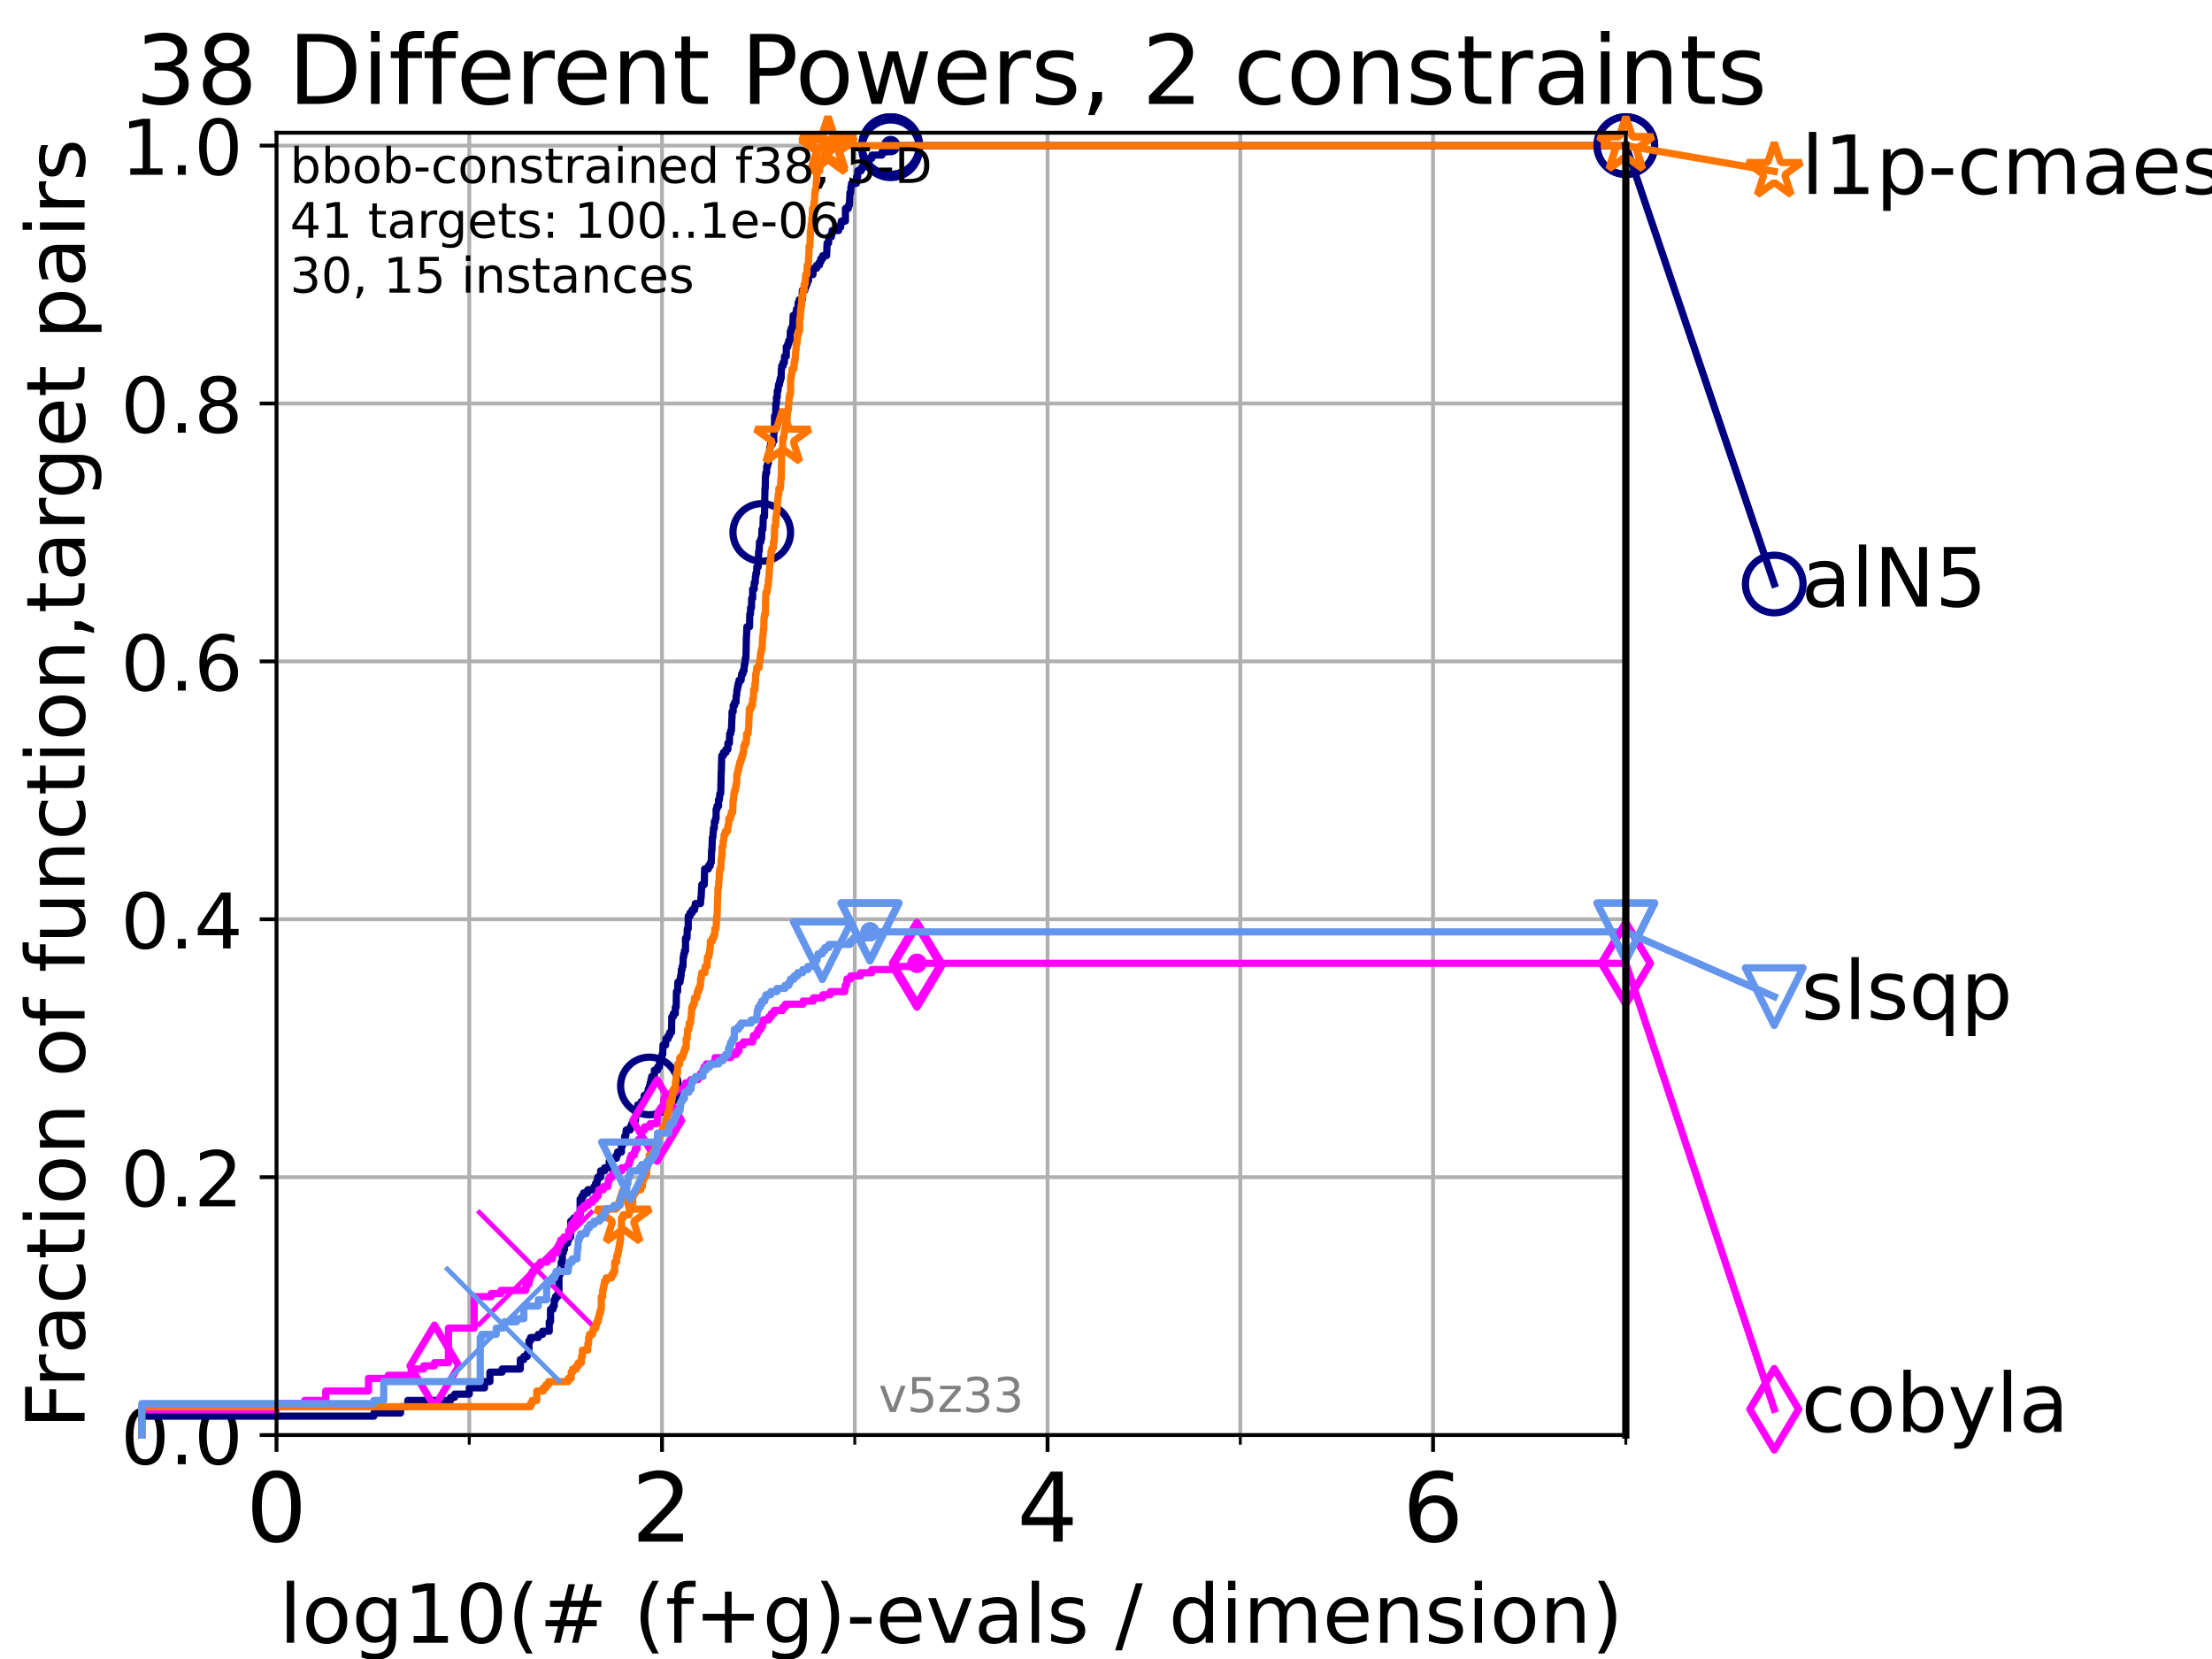 <?xml version="1.0" encoding="utf-8" standalone="no"?>
<!DOCTYPE svg PUBLIC "-//W3C//DTD SVG 1.1//EN"
  "http://www.w3.org/Graphics/SVG/1.1/DTD/svg11.dtd">
<!-- Created with matplotlib (https://matplotlib.org/) -->
<svg height="345.6pt" version="1.1" viewBox="0 0 460.8 345.6" width="460.8pt" xmlns="http://www.w3.org/2000/svg" xmlns:xlink="http://www.w3.org/1999/xlink">
 <defs>
  <style type="text/css">*{stroke-linecap:butt;stroke-linejoin:round;}</style>
 </defs>
 <g id="figure_1">
  <g id="patch_1">
   <path d="M 0 345.6 
L 460.8 345.6 
L 460.8 0 
L 0 0 
z
" style="fill:#ffffff;"/>
  </g>
  <g id="axes_1">
   <g id="patch_2">
    <path d="M 57.6 298.944 
L 338.688 298.944 
L 338.688 27.648 
L 57.6 27.648 
z
" style="fill:#ffffff;"/>
   </g>
   <g id="matplotlib.axis_1">
    <g id="xtick_1">
     <g id="line2d_1">
      <path clip-path="url(#pb7bdad31da)" d="M 57.6 298.944 
L 57.6 27.648 
" style="fill:none;stroke:#b0b0b0;stroke-linecap:square;stroke-width:0.8;"/>
     </g>
     <g id="line2d_2">
      <defs>
       <path d="M 0 0 
L 0 3.5 
" id="mfaf53dc100" style="stroke:#000000;stroke-width:0.8;"/>
      </defs>
      <g>
       <use style="stroke:#000000;stroke-width:0.8;" x="57.6" xlink:href="#mfaf53dc100" y="298.944"/>
      </g>
     </g>
     <g id="text_1">
      <!-- 0 -->
      <g transform="translate(51.237 321.141)scale(0.2 -0.2)">
       <defs>
        <path d="M 31.781 66.406 
Q 24.172 66.406 20.328 58.906 
Q 16.5 51.422 16.5 36.375 
Q 16.5 21.391 20.328 13.891 
Q 24.172 6.391 31.781 6.391 
Q 39.453 6.391 43.281 13.891 
Q 47.125 21.391 47.125 36.375 
Q 47.125 51.422 43.281 58.906 
Q 39.453 66.406 31.781 66.406 
z
M 31.781 74.219 
Q 44.047 74.219 50.516 64.516 
Q 56.984 54.828 56.984 36.375 
Q 56.984 17.969 50.516 8.266 
Q 44.047 -1.422 31.781 -1.422 
Q 19.531 -1.422 13.062 8.266 
Q 6.594 17.969 6.594 36.375 
Q 6.594 54.828 13.062 64.516 
Q 19.531 74.219 31.781 74.219 
z
" id="DejaVuSans-48"/>
       </defs>
       <use xlink:href="#DejaVuSans-48"/>
      </g>
     </g>
    </g>
    <g id="xtick_2">
     <g id="line2d_3">
      <path clip-path="url(#pb7bdad31da)" d="M 137.911 298.944 
L 137.911 27.648 
" style="fill:none;stroke:#b0b0b0;stroke-linecap:square;stroke-width:0.8;"/>
     </g>
     <g id="line2d_4">
      <g>
       <use style="stroke:#000000;stroke-width:0.8;" x="137.911" xlink:href="#mfaf53dc100" y="298.944"/>
      </g>
     </g>
     <g id="text_2">
      <!-- 2 -->
      <g transform="translate(131.548 321.141)scale(0.2 -0.2)">
       <defs>
        <path d="M 19.188 8.297 
L 53.609 8.297 
L 53.609 0 
L 7.328 0 
L 7.328 8.297 
Q 12.938 14.109 22.625 23.891 
Q 32.328 33.688 34.812 36.531 
Q 39.547 41.844 41.422 45.531 
Q 43.312 49.219 43.312 52.781 
Q 43.312 58.594 39.234 62.25 
Q 35.156 65.922 28.609 65.922 
Q 23.969 65.922 18.812 64.312 
Q 13.672 62.703 7.812 59.422 
L 7.812 69.391 
Q 13.766 71.781 18.938 73 
Q 24.125 74.219 28.422 74.219 
Q 39.75 74.219 46.484 68.547 
Q 53.219 62.891 53.219 53.422 
Q 53.219 48.922 51.531 44.891 
Q 49.859 40.875 45.406 35.406 
Q 44.188 33.984 37.641 27.219 
Q 31.109 20.453 19.188 8.297 
z
" id="DejaVuSans-50"/>
       </defs>
       <use xlink:href="#DejaVuSans-50"/>
      </g>
     </g>
    </g>
    <g id="xtick_3">
     <g id="line2d_5">
      <path clip-path="url(#pb7bdad31da)" d="M 218.222 298.944 
L 218.222 27.648 
" style="fill:none;stroke:#b0b0b0;stroke-linecap:square;stroke-width:0.8;"/>
     </g>
     <g id="line2d_6">
      <g>
       <use style="stroke:#000000;stroke-width:0.8;" x="218.222" xlink:href="#mfaf53dc100" y="298.944"/>
      </g>
     </g>
     <g id="text_3">
      <!-- 4 -->
      <g transform="translate(211.859 321.141)scale(0.2 -0.2)">
       <defs>
        <path d="M 37.797 64.312 
L 12.891 25.391 
L 37.797 25.391 
z
M 35.203 72.906 
L 47.609 72.906 
L 47.609 25.391 
L 58.016 25.391 
L 58.016 17.188 
L 47.609 17.188 
L 47.609 0 
L 37.797 0 
L 37.797 17.188 
L 4.891 17.188 
L 4.891 26.703 
z
" id="DejaVuSans-52"/>
       </defs>
       <use xlink:href="#DejaVuSans-52"/>
      </g>
     </g>
    </g>
    <g id="xtick_4">
     <g id="line2d_7">
      <path clip-path="url(#pb7bdad31da)" d="M 298.533 298.944 
L 298.533 27.648 
" style="fill:none;stroke:#b0b0b0;stroke-linecap:square;stroke-width:0.8;"/>
     </g>
     <g id="line2d_8">
      <g>
       <use style="stroke:#000000;stroke-width:0.8;" x="298.533" xlink:href="#mfaf53dc100" y="298.944"/>
      </g>
     </g>
     <g id="text_4">
      <!-- 6 -->
      <g transform="translate(292.17 321.141)scale(0.2 -0.2)">
       <defs>
        <path d="M 33.016 40.375 
Q 26.375 40.375 22.484 35.828 
Q 18.609 31.297 18.609 23.391 
Q 18.609 15.531 22.484 10.953 
Q 26.375 6.391 33.016 6.391 
Q 39.656 6.391 43.531 10.953 
Q 47.406 15.531 47.406 23.391 
Q 47.406 31.297 43.531 35.828 
Q 39.656 40.375 33.016 40.375 
z
M 52.594 71.297 
L 52.594 62.312 
Q 48.875 64.062 45.094 64.984 
Q 41.312 65.922 37.594 65.922 
Q 27.828 65.922 22.672 59.328 
Q 17.531 52.734 16.797 39.406 
Q 19.672 43.656 24.016 45.922 
Q 28.375 48.188 33.594 48.188 
Q 44.578 48.188 50.953 41.516 
Q 57.328 34.859 57.328 23.391 
Q 57.328 12.156 50.688 5.359 
Q 44.047 -1.422 33.016 -1.422 
Q 20.359 -1.422 13.672 8.266 
Q 6.984 17.969 6.984 36.375 
Q 6.984 53.656 15.188 63.938 
Q 23.391 74.219 37.203 74.219 
Q 40.922 74.219 44.703 73.484 
Q 48.484 72.75 52.594 71.297 
z
" id="DejaVuSans-54"/>
       </defs>
       <use xlink:href="#DejaVuSans-54"/>
      </g>
     </g>
    </g>
    <g id="xtick_5">
     <g id="line2d_9">
      <path clip-path="url(#pb7bdad31da)" d="M 97.755 298.944 
L 97.755 27.648 
" style="fill:none;stroke:#b0b0b0;stroke-linecap:square;stroke-width:0.8;"/>
     </g>
     <g id="line2d_10">
      <defs>
       <path d="M 0 0 
L 0 2 
" id="m0c3c136154" style="stroke:#000000;stroke-width:0.6;"/>
      </defs>
      <g>
       <use style="stroke:#000000;stroke-width:0.6;" x="97.755" xlink:href="#m0c3c136154" y="298.944"/>
      </g>
     </g>
    </g>
    <g id="xtick_6">
     <g id="line2d_11">
      <path clip-path="url(#pb7bdad31da)" d="M 178.066 298.944 
L 178.066 27.648 
" style="fill:none;stroke:#b0b0b0;stroke-linecap:square;stroke-width:0.8;"/>
     </g>
     <g id="line2d_12">
      <g>
       <use style="stroke:#000000;stroke-width:0.6;" x="178.066" xlink:href="#m0c3c136154" y="298.944"/>
      </g>
     </g>
    </g>
    <g id="xtick_7">
     <g id="line2d_13">
      <path clip-path="url(#pb7bdad31da)" d="M 258.377 298.944 
L 258.377 27.648 
" style="fill:none;stroke:#b0b0b0;stroke-linecap:square;stroke-width:0.8;"/>
     </g>
     <g id="line2d_14">
      <g>
       <use style="stroke:#000000;stroke-width:0.6;" x="258.377" xlink:href="#m0c3c136154" y="298.944"/>
      </g>
     </g>
    </g>
    <g id="xtick_8">
     <g id="line2d_15">
      <path clip-path="url(#pb7bdad31da)" d="M 338.688 298.944 
L 338.688 27.648 
" style="fill:none;stroke:#b0b0b0;stroke-linecap:square;stroke-width:0.8;"/>
     </g>
     <g id="line2d_16">
      <g>
       <use style="stroke:#000000;stroke-width:0.6;" x="338.688" xlink:href="#m0c3c136154" y="298.944"/>
      </g>
     </g>
    </g>
    <g id="text_5">
     <!-- log10(# (f+g)-evals / dimension) -->
     <g transform="translate(58.145 342.218)scale(0.17 -0.17)">
      <defs>
       <path d="M 9.422 75.984 
L 18.406 75.984 
L 18.406 0 
L 9.422 0 
z
" id="DejaVuSans-108"/>
       <path d="M 30.609 48.391 
Q 23.391 48.391 19.188 42.75 
Q 14.984 37.109 14.984 27.297 
Q 14.984 17.484 19.156 11.844 
Q 23.344 6.203 30.609 6.203 
Q 37.797 6.203 41.984 11.859 
Q 46.188 17.531 46.188 27.297 
Q 46.188 37.016 41.984 42.703 
Q 37.797 48.391 30.609 48.391 
z
M 30.609 56 
Q 42.328 56 49.016 48.375 
Q 55.719 40.766 55.719 27.297 
Q 55.719 13.875 49.016 6.219 
Q 42.328 -1.422 30.609 -1.422 
Q 18.844 -1.422 12.172 6.219 
Q 5.516 13.875 5.516 27.297 
Q 5.516 40.766 12.172 48.375 
Q 18.844 56 30.609 56 
z
" id="DejaVuSans-111"/>
       <path d="M 45.406 27.984 
Q 45.406 37.75 41.375 43.109 
Q 37.359 48.484 30.078 48.484 
Q 22.859 48.484 18.828 43.109 
Q 14.797 37.75 14.797 27.984 
Q 14.797 18.266 18.828 12.891 
Q 22.859 7.516 30.078 7.516 
Q 37.359 7.516 41.375 12.891 
Q 45.406 18.266 45.406 27.984 
z
M 54.391 6.781 
Q 54.391 -7.172 48.188 -13.984 
Q 42 -20.797 29.203 -20.797 
Q 24.469 -20.797 20.266 -20.094 
Q 16.062 -19.391 12.109 -17.922 
L 12.109 -9.188 
Q 16.062 -11.328 19.922 -12.344 
Q 23.781 -13.375 27.781 -13.375 
Q 36.625 -13.375 41.016 -8.766 
Q 45.406 -4.156 45.406 5.172 
L 45.406 9.625 
Q 42.625 4.781 38.281 2.391 
Q 33.938 0 27.875 0 
Q 17.828 0 11.672 7.656 
Q 5.516 15.328 5.516 27.984 
Q 5.516 40.672 11.672 48.328 
Q 17.828 56 27.875 56 
Q 33.938 56 38.281 53.609 
Q 42.625 51.219 45.406 46.391 
L 45.406 54.688 
L 54.391 54.688 
z
" id="DejaVuSans-103"/>
       <path d="M 12.406 8.297 
L 28.516 8.297 
L 28.516 63.922 
L 10.984 60.406 
L 10.984 69.391 
L 28.422 72.906 
L 38.281 72.906 
L 38.281 8.297 
L 54.391 8.297 
L 54.391 0 
L 12.406 0 
z
" id="DejaVuSans-49"/>
       <path d="M 31 75.875 
Q 24.469 64.656 21.281 53.656 
Q 18.109 42.672 18.109 31.391 
Q 18.109 20.125 21.312 9.062 
Q 24.516 -2 31 -13.188 
L 23.188 -13.188 
Q 15.875 -1.703 12.234 9.375 
Q 8.594 20.453 8.594 31.391 
Q 8.594 42.281 12.203 53.312 
Q 15.828 64.359 23.188 75.875 
z
" id="DejaVuSans-40"/>
       <path d="M 51.125 44 
L 36.922 44 
L 32.812 27.688 
L 47.125 27.688 
z
M 43.797 71.781 
L 38.719 51.516 
L 52.984 51.516 
L 58.109 71.781 
L 65.922 71.781 
L 60.891 51.516 
L 76.125 51.516 
L 76.125 44 
L 58.984 44 
L 54.984 27.688 
L 70.516 27.688 
L 70.516 20.219 
L 53.078 20.219 
L 48 0 
L 40.188 0 
L 45.219 20.219 
L 30.906 20.219 
L 25.875 0 
L 18.016 0 
L 23.094 20.219 
L 7.719 20.219 
L 7.719 27.688 
L 24.906 27.688 
L 29 44 
L 13.281 44 
L 13.281 51.516 
L 30.906 51.516 
L 35.891 71.781 
z
" id="DejaVuSans-35"/>
       <path id="DejaVuSans-32"/>
       <path d="M 37.109 75.984 
L 37.109 68.5 
L 28.516 68.5 
Q 23.688 68.5 21.797 66.547 
Q 19.922 64.594 19.922 59.516 
L 19.922 54.688 
L 34.719 54.688 
L 34.719 47.703 
L 19.922 47.703 
L 19.922 0 
L 10.891 0 
L 10.891 47.703 
L 2.297 47.703 
L 2.297 54.688 
L 10.891 54.688 
L 10.891 58.5 
Q 10.891 67.625 15.141 71.797 
Q 19.391 75.984 28.609 75.984 
z
" id="DejaVuSans-102"/>
       <path d="M 46 62.703 
L 46 35.5 
L 73.188 35.5 
L 73.188 27.203 
L 46 27.203 
L 46 0 
L 37.797 0 
L 37.797 27.203 
L 10.594 27.203 
L 10.594 35.5 
L 37.797 35.5 
L 37.797 62.703 
z
" id="DejaVuSans-43"/>
       <path d="M 8.016 75.875 
L 15.828 75.875 
Q 23.141 64.359 26.781 53.312 
Q 30.422 42.281 30.422 31.391 
Q 30.422 20.453 26.781 9.375 
Q 23.141 -1.703 15.828 -13.188 
L 8.016 -13.188 
Q 14.5 -2 17.703 9.062 
Q 20.906 20.125 20.906 31.391 
Q 20.906 42.672 17.703 53.656 
Q 14.5 64.656 8.016 75.875 
z
" id="DejaVuSans-41"/>
       <path d="M 4.891 31.391 
L 31.203 31.391 
L 31.203 23.391 
L 4.891 23.391 
z
" id="DejaVuSans-45"/>
       <path d="M 56.203 29.594 
L 56.203 25.203 
L 14.891 25.203 
Q 15.484 15.922 20.484 11.062 
Q 25.484 6.203 34.422 6.203 
Q 39.594 6.203 44.453 7.469 
Q 49.312 8.734 54.109 11.281 
L 54.109 2.781 
Q 49.266 0.734 44.188 -0.344 
Q 39.109 -1.422 33.891 -1.422 
Q 20.797 -1.422 13.156 6.188 
Q 5.516 13.812 5.516 26.812 
Q 5.516 40.234 12.766 48.109 
Q 20.016 56 32.328 56 
Q 43.359 56 49.781 48.891 
Q 56.203 41.797 56.203 29.594 
z
M 47.219 32.234 
Q 47.125 39.594 43.094 43.984 
Q 39.062 48.391 32.422 48.391 
Q 24.906 48.391 20.391 44.141 
Q 15.875 39.891 15.188 32.172 
z
" id="DejaVuSans-101"/>
       <path d="M 2.984 54.688 
L 12.5 54.688 
L 29.594 8.797 
L 46.688 54.688 
L 56.203 54.688 
L 35.688 0 
L 23.484 0 
z
" id="DejaVuSans-118"/>
       <path d="M 34.281 27.484 
Q 23.391 27.484 19.188 25 
Q 14.984 22.516 14.984 16.5 
Q 14.984 11.719 18.141 8.906 
Q 21.297 6.109 26.703 6.109 
Q 34.188 6.109 38.703 11.406 
Q 43.219 16.703 43.219 25.484 
L 43.219 27.484 
z
M 52.203 31.203 
L 52.203 0 
L 43.219 0 
L 43.219 8.297 
Q 40.141 3.328 35.547 0.953 
Q 30.953 -1.422 24.312 -1.422 
Q 15.922 -1.422 10.953 3.297 
Q 6 8.016 6 15.922 
Q 6 25.141 12.172 29.828 
Q 18.359 34.516 30.609 34.516 
L 43.219 34.516 
L 43.219 35.406 
Q 43.219 41.609 39.141 45 
Q 35.062 48.391 27.688 48.391 
Q 23 48.391 18.547 47.266 
Q 14.109 46.141 10.016 43.891 
L 10.016 52.203 
Q 14.938 54.109 19.578 55.047 
Q 24.219 56 28.609 56 
Q 40.484 56 46.344 49.844 
Q 52.203 43.703 52.203 31.203 
z
" id="DejaVuSans-97"/>
       <path d="M 44.281 53.078 
L 44.281 44.578 
Q 40.484 46.531 36.375 47.5 
Q 32.281 48.484 27.875 48.484 
Q 21.188 48.484 17.844 46.438 
Q 14.5 44.391 14.5 40.281 
Q 14.5 37.156 16.891 35.375 
Q 19.281 33.594 26.516 31.984 
L 29.594 31.297 
Q 39.156 29.25 43.188 25.516 
Q 47.219 21.781 47.219 15.094 
Q 47.219 7.469 41.188 3.016 
Q 35.156 -1.422 24.609 -1.422 
Q 20.219 -1.422 15.453 -0.562 
Q 10.688 0.297 5.422 2 
L 5.422 11.281 
Q 10.406 8.688 15.234 7.391 
Q 20.062 6.109 24.812 6.109 
Q 31.156 6.109 34.562 8.281 
Q 37.984 10.453 37.984 14.406 
Q 37.984 18.062 35.516 20.016 
Q 33.062 21.969 24.703 23.781 
L 21.578 24.516 
Q 13.234 26.266 9.516 29.906 
Q 5.812 33.547 5.812 39.891 
Q 5.812 47.609 11.281 51.797 
Q 16.75 56 26.812 56 
Q 31.781 56 36.172 55.266 
Q 40.578 54.547 44.281 53.078 
z
" id="DejaVuSans-115"/>
       <path d="M 25.391 72.906 
L 33.688 72.906 
L 8.297 -9.281 
L 0 -9.281 
z
" id="DejaVuSans-47"/>
       <path d="M 45.406 46.391 
L 45.406 75.984 
L 54.391 75.984 
L 54.391 0 
L 45.406 0 
L 45.406 8.203 
Q 42.578 3.328 38.25 0.953 
Q 33.938 -1.422 27.875 -1.422 
Q 17.969 -1.422 11.734 6.484 
Q 5.516 14.406 5.516 27.297 
Q 5.516 40.188 11.734 48.094 
Q 17.969 56 27.875 56 
Q 33.938 56 38.25 53.625 
Q 42.578 51.266 45.406 46.391 
z
M 14.797 27.297 
Q 14.797 17.391 18.875 11.75 
Q 22.953 6.109 30.078 6.109 
Q 37.203 6.109 41.297 11.75 
Q 45.406 17.391 45.406 27.297 
Q 45.406 37.203 41.297 42.844 
Q 37.203 48.484 30.078 48.484 
Q 22.953 48.484 18.875 42.844 
Q 14.797 37.203 14.797 27.297 
z
" id="DejaVuSans-100"/>
       <path d="M 9.422 54.688 
L 18.406 54.688 
L 18.406 0 
L 9.422 0 
z
M 9.422 75.984 
L 18.406 75.984 
L 18.406 64.594 
L 9.422 64.594 
z
" id="DejaVuSans-105"/>
       <path d="M 52 44.188 
Q 55.375 50.25 60.062 53.125 
Q 64.75 56 71.094 56 
Q 79.641 56 84.281 50.016 
Q 88.922 44.047 88.922 33.016 
L 88.922 0 
L 79.891 0 
L 79.891 32.719 
Q 79.891 40.578 77.094 44.375 
Q 74.312 48.188 68.609 48.188 
Q 61.625 48.188 57.562 43.547 
Q 53.516 38.922 53.516 30.906 
L 53.516 0 
L 44.484 0 
L 44.484 32.719 
Q 44.484 40.625 41.703 44.406 
Q 38.922 48.188 33.109 48.188 
Q 26.219 48.188 22.156 43.531 
Q 18.109 38.875 18.109 30.906 
L 18.109 0 
L 9.078 0 
L 9.078 54.688 
L 18.109 54.688 
L 18.109 46.188 
Q 21.188 51.219 25.484 53.609 
Q 29.781 56 35.688 56 
Q 41.656 56 45.828 52.969 
Q 50 49.953 52 44.188 
z
" id="DejaVuSans-109"/>
       <path d="M 54.891 33.016 
L 54.891 0 
L 45.906 0 
L 45.906 32.719 
Q 45.906 40.484 42.875 44.328 
Q 39.844 48.188 33.797 48.188 
Q 26.516 48.188 22.312 43.547 
Q 18.109 38.922 18.109 30.906 
L 18.109 0 
L 9.078 0 
L 9.078 54.688 
L 18.109 54.688 
L 18.109 46.188 
Q 21.344 51.125 25.703 53.562 
Q 30.078 56 35.797 56 
Q 45.219 56 50.047 50.172 
Q 54.891 44.344 54.891 33.016 
z
" id="DejaVuSans-110"/>
      </defs>
      <use xlink:href="#DejaVuSans-108"/>
      <use x="27.783" xlink:href="#DejaVuSans-111"/>
      <use x="88.965" xlink:href="#DejaVuSans-103"/>
      <use x="152.441" xlink:href="#DejaVuSans-49"/>
      <use x="216.064" xlink:href="#DejaVuSans-48"/>
      <use x="279.688" xlink:href="#DejaVuSans-40"/>
      <use x="318.701" xlink:href="#DejaVuSans-35"/>
      <use x="402.49" xlink:href="#DejaVuSans-32"/>
      <use x="434.277" xlink:href="#DejaVuSans-40"/>
      <use x="473.291" xlink:href="#DejaVuSans-102"/>
      <use x="508.496" xlink:href="#DejaVuSans-43"/>
      <use x="592.285" xlink:href="#DejaVuSans-103"/>
      <use x="655.762" xlink:href="#DejaVuSans-41"/>
      <use x="694.775" xlink:href="#DejaVuSans-45"/>
      <use x="730.859" xlink:href="#DejaVuSans-101"/>
      <use x="792.383" xlink:href="#DejaVuSans-118"/>
      <use x="851.562" xlink:href="#DejaVuSans-97"/>
      <use x="912.842" xlink:href="#DejaVuSans-108"/>
      <use x="940.625" xlink:href="#DejaVuSans-115"/>
      <use x="992.725" xlink:href="#DejaVuSans-32"/>
      <use x="1024.512" xlink:href="#DejaVuSans-47"/>
      <use x="1058.203" xlink:href="#DejaVuSans-32"/>
      <use x="1089.99" xlink:href="#DejaVuSans-100"/>
      <use x="1153.467" xlink:href="#DejaVuSans-105"/>
      <use x="1181.25" xlink:href="#DejaVuSans-109"/>
      <use x="1278.662" xlink:href="#DejaVuSans-101"/>
      <use x="1340.186" xlink:href="#DejaVuSans-110"/>
      <use x="1403.564" xlink:href="#DejaVuSans-115"/>
      <use x="1455.664" xlink:href="#DejaVuSans-105"/>
      <use x="1483.447" xlink:href="#DejaVuSans-111"/>
      <use x="1544.629" xlink:href="#DejaVuSans-110"/>
      <use x="1608.008" xlink:href="#DejaVuSans-41"/>
     </g>
    </g>
   </g>
   <g id="matplotlib.axis_2">
    <g id="ytick_1">
     <g id="line2d_17">
      <path clip-path="url(#pb7bdad31da)" d="M 57.6 298.944 
L 338.688 298.944 
" style="fill:none;stroke:#b0b0b0;stroke-linecap:square;stroke-width:0.8;"/>
     </g>
     <g id="line2d_18">
      <defs>
       <path d="M 0 0 
L -3.5 0 
" id="mcc7fcb3ca5" style="stroke:#000000;stroke-width:0.8;"/>
      </defs>
      <g>
       <use style="stroke:#000000;stroke-width:0.8;" x="57.6" xlink:href="#mcc7fcb3ca5" y="298.944"/>
      </g>
     </g>
     <g id="text_6">
      <!-- 0.0 -->
      <g transform="translate(25.155 305.023)scale(0.16 -0.16)">
       <defs>
        <path d="M 10.688 12.406 
L 21 12.406 
L 21 0 
L 10.688 0 
z
" id="DejaVuSans-46"/>
       </defs>
       <use xlink:href="#DejaVuSans-48"/>
       <use x="63.623" xlink:href="#DejaVuSans-46"/>
       <use x="95.41" xlink:href="#DejaVuSans-48"/>
      </g>
     </g>
    </g>
    <g id="ytick_2">
     <g id="line2d_19">
      <path clip-path="url(#pb7bdad31da)" d="M 57.6 245.222 
L 338.688 245.222 
" style="fill:none;stroke:#b0b0b0;stroke-linecap:square;stroke-width:0.8;"/>
     </g>
     <g id="line2d_20">
      <g>
       <use style="stroke:#000000;stroke-width:0.8;" x="57.6" xlink:href="#mcc7fcb3ca5" y="245.222"/>
      </g>
     </g>
     <g id="text_7">
      <!-- 0.2 -->
      <g transform="translate(25.155 251.301)scale(0.16 -0.16)">
       <use xlink:href="#DejaVuSans-48"/>
       <use x="63.623" xlink:href="#DejaVuSans-46"/>
       <use x="95.41" xlink:href="#DejaVuSans-50"/>
      </g>
     </g>
    </g>
    <g id="ytick_3">
     <g id="line2d_21">
      <path clip-path="url(#pb7bdad31da)" d="M 57.6 191.5 
L 338.688 191.5 
" style="fill:none;stroke:#b0b0b0;stroke-linecap:square;stroke-width:0.8;"/>
     </g>
     <g id="line2d_22">
      <g>
       <use style="stroke:#000000;stroke-width:0.8;" x="57.6" xlink:href="#mcc7fcb3ca5" y="191.5"/>
      </g>
     </g>
     <g id="text_8">
      <!-- 0.4 -->
      <g transform="translate(25.155 197.579)scale(0.16 -0.16)">
       <use xlink:href="#DejaVuSans-48"/>
       <use x="63.623" xlink:href="#DejaVuSans-46"/>
       <use x="95.41" xlink:href="#DejaVuSans-52"/>
      </g>
     </g>
    </g>
    <g id="ytick_4">
     <g id="line2d_23">
      <path clip-path="url(#pb7bdad31da)" d="M 57.6 137.778 
L 338.688 137.778 
" style="fill:none;stroke:#b0b0b0;stroke-linecap:square;stroke-width:0.8;"/>
     </g>
     <g id="line2d_24">
      <g>
       <use style="stroke:#000000;stroke-width:0.8;" x="57.6" xlink:href="#mcc7fcb3ca5" y="137.778"/>
      </g>
     </g>
     <g id="text_9">
      <!-- 0.6 -->
      <g transform="translate(25.155 143.857)scale(0.16 -0.16)">
       <use xlink:href="#DejaVuSans-48"/>
       <use x="63.623" xlink:href="#DejaVuSans-46"/>
       <use x="95.41" xlink:href="#DejaVuSans-54"/>
      </g>
     </g>
    </g>
    <g id="ytick_5">
     <g id="line2d_25">
      <path clip-path="url(#pb7bdad31da)" d="M 57.6 84.056 
L 338.688 84.056 
" style="fill:none;stroke:#b0b0b0;stroke-linecap:square;stroke-width:0.8;"/>
     </g>
     <g id="line2d_26">
      <g>
       <use style="stroke:#000000;stroke-width:0.8;" x="57.6" xlink:href="#mcc7fcb3ca5" y="84.056"/>
      </g>
     </g>
     <g id="text_10">
      <!-- 0.8 -->
      <g transform="translate(25.155 90.135)scale(0.16 -0.16)">
       <defs>
        <path d="M 31.781 34.625 
Q 24.75 34.625 20.719 30.859 
Q 16.703 27.094 16.703 20.516 
Q 16.703 13.922 20.719 10.156 
Q 24.75 6.391 31.781 6.391 
Q 38.812 6.391 42.859 10.172 
Q 46.922 13.969 46.922 20.516 
Q 46.922 27.094 42.891 30.859 
Q 38.875 34.625 31.781 34.625 
z
M 21.922 38.812 
Q 15.578 40.375 12.031 44.719 
Q 8.5 49.078 8.5 55.328 
Q 8.5 64.062 14.719 69.141 
Q 20.953 74.219 31.781 74.219 
Q 42.672 74.219 48.875 69.141 
Q 55.078 64.062 55.078 55.328 
Q 55.078 49.078 51.531 44.719 
Q 48 40.375 41.703 38.812 
Q 48.828 37.156 52.797 32.312 
Q 56.781 27.484 56.781 20.516 
Q 56.781 9.906 50.312 4.234 
Q 43.844 -1.422 31.781 -1.422 
Q 19.734 -1.422 13.25 4.234 
Q 6.781 9.906 6.781 20.516 
Q 6.781 27.484 10.781 32.312 
Q 14.797 37.156 21.922 38.812 
z
M 18.312 54.391 
Q 18.312 48.734 21.844 45.562 
Q 25.391 42.391 31.781 42.391 
Q 38.141 42.391 41.719 45.562 
Q 45.312 48.734 45.312 54.391 
Q 45.312 60.062 41.719 63.234 
Q 38.141 66.406 31.781 66.406 
Q 25.391 66.406 21.844 63.234 
Q 18.312 60.062 18.312 54.391 
z
" id="DejaVuSans-56"/>
       </defs>
       <use xlink:href="#DejaVuSans-48"/>
       <use x="63.623" xlink:href="#DejaVuSans-46"/>
       <use x="95.41" xlink:href="#DejaVuSans-56"/>
      </g>
     </g>
    </g>
    <g id="ytick_6">
     <g id="line2d_27">
      <path clip-path="url(#pb7bdad31da)" d="M 57.6 30.334 
L 338.688 30.334 
" style="fill:none;stroke:#b0b0b0;stroke-linecap:square;stroke-width:0.8;"/>
     </g>
     <g id="line2d_28">
      <g>
       <use style="stroke:#000000;stroke-width:0.8;" x="57.6" xlink:href="#mcc7fcb3ca5" y="30.334"/>
      </g>
     </g>
     <g id="text_11">
      <!-- 1.0 -->
      <g transform="translate(25.155 36.413)scale(0.16 -0.16)">
       <use xlink:href="#DejaVuSans-49"/>
       <use x="63.623" xlink:href="#DejaVuSans-46"/>
       <use x="95.41" xlink:href="#DejaVuSans-48"/>
      </g>
     </g>
    </g>
    <g id="text_12">
     <!-- Fraction of function,target pairs -->
     <g transform="translate(17.62 297.681)rotate(-90)scale(0.17 -0.17)">
      <defs>
       <path d="M 9.812 72.906 
L 51.703 72.906 
L 51.703 64.594 
L 19.672 64.594 
L 19.672 43.109 
L 48.578 43.109 
L 48.578 34.812 
L 19.672 34.812 
L 19.672 0 
L 9.812 0 
z
" id="DejaVuSans-70"/>
       <path d="M 41.109 46.297 
Q 39.594 47.172 37.812 47.578 
Q 36.031 48 33.891 48 
Q 26.266 48 22.188 43.047 
Q 18.109 38.094 18.109 28.812 
L 18.109 0 
L 9.078 0 
L 9.078 54.688 
L 18.109 54.688 
L 18.109 46.188 
Q 20.953 51.172 25.484 53.578 
Q 30.031 56 36.531 56 
Q 37.453 56 38.578 55.875 
Q 39.703 55.766 41.062 55.516 
z
" id="DejaVuSans-114"/>
       <path d="M 48.781 52.594 
L 48.781 44.188 
Q 44.969 46.297 41.141 47.344 
Q 37.312 48.391 33.406 48.391 
Q 24.656 48.391 19.812 42.844 
Q 14.984 37.312 14.984 27.297 
Q 14.984 17.281 19.812 11.734 
Q 24.656 6.203 33.406 6.203 
Q 37.312 6.203 41.141 7.25 
Q 44.969 8.297 48.781 10.406 
L 48.781 2.094 
Q 45.016 0.344 40.984 -0.531 
Q 36.969 -1.422 32.422 -1.422 
Q 20.062 -1.422 12.781 6.344 
Q 5.516 14.109 5.516 27.297 
Q 5.516 40.672 12.859 48.328 
Q 20.219 56 33.016 56 
Q 37.156 56 41.109 55.141 
Q 45.062 54.297 48.781 52.594 
z
" id="DejaVuSans-99"/>
       <path d="M 18.312 70.219 
L 18.312 54.688 
L 36.812 54.688 
L 36.812 47.703 
L 18.312 47.703 
L 18.312 18.016 
Q 18.312 11.328 20.141 9.422 
Q 21.969 7.516 27.594 7.516 
L 36.812 7.516 
L 36.812 0 
L 27.594 0 
Q 17.188 0 13.234 3.875 
Q 9.281 7.766 9.281 18.016 
L 9.281 47.703 
L 2.688 47.703 
L 2.688 54.688 
L 9.281 54.688 
L 9.281 70.219 
z
" id="DejaVuSans-116"/>
       <path d="M 8.5 21.578 
L 8.5 54.688 
L 17.484 54.688 
L 17.484 21.922 
Q 17.484 14.156 20.5 10.266 
Q 23.531 6.391 29.594 6.391 
Q 36.859 6.391 41.078 11.031 
Q 45.312 15.672 45.312 23.688 
L 45.312 54.688 
L 54.297 54.688 
L 54.297 0 
L 45.312 0 
L 45.312 8.406 
Q 42.047 3.422 37.719 1 
Q 33.406 -1.422 27.688 -1.422 
Q 18.266 -1.422 13.375 4.438 
Q 8.5 10.297 8.5 21.578 
z
M 31.109 56 
z
" id="DejaVuSans-117"/>
       <path d="M 11.719 12.406 
L 22.016 12.406 
L 22.016 4 
L 14.016 -11.625 
L 7.719 -11.625 
L 11.719 4 
z
" id="DejaVuSans-44"/>
       <path d="M 18.109 8.203 
L 18.109 -20.797 
L 9.078 -20.797 
L 9.078 54.688 
L 18.109 54.688 
L 18.109 46.391 
Q 20.953 51.266 25.266 53.625 
Q 29.594 56 35.594 56 
Q 45.562 56 51.781 48.094 
Q 58.016 40.188 58.016 27.297 
Q 58.016 14.406 51.781 6.484 
Q 45.562 -1.422 35.594 -1.422 
Q 29.594 -1.422 25.266 0.953 
Q 20.953 3.328 18.109 8.203 
z
M 48.688 27.297 
Q 48.688 37.203 44.609 42.844 
Q 40.531 48.484 33.406 48.484 
Q 26.266 48.484 22.188 42.844 
Q 18.109 37.203 18.109 27.297 
Q 18.109 17.391 22.188 11.75 
Q 26.266 6.109 33.406 6.109 
Q 40.531 6.109 44.609 11.75 
Q 48.688 17.391 48.688 27.297 
z
" id="DejaVuSans-112"/>
      </defs>
      <use xlink:href="#DejaVuSans-70"/>
      <use x="50.27" xlink:href="#DejaVuSans-114"/>
      <use x="91.383" xlink:href="#DejaVuSans-97"/>
      <use x="152.662" xlink:href="#DejaVuSans-99"/>
      <use x="207.643" xlink:href="#DejaVuSans-116"/>
      <use x="246.852" xlink:href="#DejaVuSans-105"/>
      <use x="274.635" xlink:href="#DejaVuSans-111"/>
      <use x="335.816" xlink:href="#DejaVuSans-110"/>
      <use x="399.195" xlink:href="#DejaVuSans-32"/>
      <use x="430.982" xlink:href="#DejaVuSans-111"/>
      <use x="492.164" xlink:href="#DejaVuSans-102"/>
      <use x="527.369" xlink:href="#DejaVuSans-32"/>
      <use x="559.156" xlink:href="#DejaVuSans-102"/>
      <use x="594.361" xlink:href="#DejaVuSans-117"/>
      <use x="657.74" xlink:href="#DejaVuSans-110"/>
      <use x="721.119" xlink:href="#DejaVuSans-99"/>
      <use x="776.1" xlink:href="#DejaVuSans-116"/>
      <use x="815.309" xlink:href="#DejaVuSans-105"/>
      <use x="843.092" xlink:href="#DejaVuSans-111"/>
      <use x="904.273" xlink:href="#DejaVuSans-110"/>
      <use x="967.652" xlink:href="#DejaVuSans-44"/>
      <use x="999.439" xlink:href="#DejaVuSans-116"/>
      <use x="1038.648" xlink:href="#DejaVuSans-97"/>
      <use x="1099.928" xlink:href="#DejaVuSans-114"/>
      <use x="1139.291" xlink:href="#DejaVuSans-103"/>
      <use x="1202.768" xlink:href="#DejaVuSans-101"/>
      <use x="1264.291" xlink:href="#DejaVuSans-116"/>
      <use x="1303.5" xlink:href="#DejaVuSans-32"/>
      <use x="1335.287" xlink:href="#DejaVuSans-112"/>
      <use x="1398.764" xlink:href="#DejaVuSans-97"/>
      <use x="1460.043" xlink:href="#DejaVuSans-105"/>
      <use x="1487.826" xlink:href="#DejaVuSans-114"/>
      <use x="1528.939" xlink:href="#DejaVuSans-115"/>
     </g>
    </g>
   </g>
   <g id="line2d_29">
    <defs>
     <path d="M 0 1.5 
C 0.398 1.5 0.779 1.342 1.061 1.061 
C 1.342 0.779 1.5 0.398 1.5 0 
C 1.5 -0.398 1.342 -0.779 1.061 -1.061 
C 0.779 -1.342 0.398 -1.5 0 -1.5 
C -0.398 -1.5 -0.779 -1.342 -1.061 -1.061 
C -1.342 -0.779 -1.5 -0.398 -1.5 0 
C -1.5 0.398 -1.342 0.779 -1.061 1.061 
C -0.779 1.342 -0.398 1.5 0 1.5 
z
" id="m8829bff2ec" style="stroke:#000080;"/>
    </defs>
    <g>
     <use style="fill:#000080;stroke:#000080;" x="185.537" xlink:href="#m8829bff2ec" y="30.334"/>
     <use style="fill:#000080;stroke:#000080;" x="185.537" xlink:href="#m8829bff2ec" y="30.334"/>
    </g>
   </g>
   <g id="line2d_30">
    <path d="M 29.533 298.944 
L 29.533 295.013 
L 77.885 295.013 
L 77.885 294.358 
L 83.438 294.358 
L 83.438 293.048 
L 84.956 293.048 
L 84.956 291.737 
L 93.864 291.737 
L 93.864 291.082 
L 94.715 291.082 
L 94.715 290.427 
L 97.755 290.427 
L 97.755 289.117 
L 100.935 289.117 
L 100.935 287.807 
L 102.06 287.807 
L 102.06 285.841 
L 104.592 285.841 
L 104.592 285.186 
L 108.389 285.186 
L 108.389 283.22 
L 109.132 283.22 
L 109.132 282.565 
L 109.843 282.565 
L 109.843 281.91 
L 110.189 281.91 
L 110.189 279.29 
L 110.527 279.29 
L 110.527 278.634 
L 112.128 278.634 
L 112.128 277.979 
L 113.023 277.979 
L 113.023 277.324 
L 114.419 277.324 
L 114.419 275.359 
L 114.685 275.359 
L 114.685 272.738 
L 115.206 272.738 
L 115.206 272.083 
L 115.46 272.083 
L 115.46 270.773 
L 115.711 270.773 
L 115.711 270.118 
L 116.203 270.118 
L 116.203 269.462 
L 116.443 269.462 
L 116.443 265.532 
L 116.68 265.532 
L 116.68 264.221 
L 116.914 264.221 
L 116.914 262.911 
L 117.145 262.911 
L 117.145 260.946 
L 117.373 260.946 
L 117.373 260.29 
L 117.598 260.29 
L 117.598 258.98 
L 118.257 258.98 
L 118.257 258.325 
L 118.471 258.325 
L 118.471 257.67 
L 118.891 257.67 
L 118.891 254.394 
L 119.503 254.394 
L 119.503 253.739 
L 120.287 253.739 
L 120.287 253.084 
L 120.852 253.084 
L 120.852 249.808 
L 121.219 249.808 
L 121.219 249.153 
L 121.579 249.153 
L 121.579 248.498 
L 122.447 248.498 
L 122.447 247.843 
L 123.751 247.843 
L 123.751 247.187 
L 124.063 247.187 
L 124.063 246.532 
L 124.369 246.532 
L 124.369 245.877 
L 124.52 245.877 
L 124.52 245.222 
L 125.111 245.222 
L 125.111 243.912 
L 125.962 243.912 
L 125.962 243.257 
L 126.905 243.257 
L 126.905 241.946 
L 127.165 241.946 
L 127.165 241.291 
L 128.411 241.291 
L 128.411 240.636 
L 128.65 240.636 
L 128.65 239.981 
L 129.461 239.981 
L 129.461 238.671 
L 129.686 238.671 
L 129.686 238.015 
L 130.128 238.015 
L 130.128 236.705 
L 130.345 236.705 
L 130.452 235.395 
L 131.287 235.395 
L 131.287 234.74 
L 131.591 234.74 
L 131.591 234.085 
L 132.182 234.085 
L 132.182 233.429 
L 132.375 233.429 
L 132.47 232.119 
L 132.565 232.119 
L 132.66 230.809 
L 132.847 230.809 
L 132.847 230.154 
L 133.578 230.154 
L 133.578 229.499 
L 134.106 229.499 
L 134.193 228.188 
L 134.87 228.188 
L 134.87 227.533 
L 135.036 227.533 
L 135.036 226.878 
L 135.281 226.878 
L 135.281 226.223 
L 135.442 226.223 
L 135.442 225.568 
L 135.602 225.568 
L 135.602 224.912 
L 135.761 224.912 
L 135.761 224.257 
L 136.304 224.257 
L 136.304 222.947 
L 136.98 222.947 
L 136.98 222.292 
L 137.344 222.292 
L 137.416 220.982 
L 137.841 220.982 
L 137.911 219.671 
L 138.05 219.671 
L 138.119 217.706 
L 138.662 217.706 
L 138.728 216.396 
L 139.188 216.396 
L 139.188 215.74 
L 139.509 215.74 
L 139.509 215.085 
L 139.887 215.085 
L 139.949 211.81 
L 140.257 211.81 
L 140.257 211.154 
L 140.679 211.154 
L 140.679 209.844 
L 140.856 209.844 
L 140.915 206.568 
L 141.148 206.568 
L 141.206 204.603 
L 141.662 204.603 
L 141.662 203.948 
L 141.774 203.948 
L 141.774 203.293 
L 141.886 203.293 
L 141.941 201.982 
L 142.107 201.982 
L 142.107 201.327 
L 142.27 201.327 
L 142.325 199.362 
L 142.433 199.362 
L 142.433 198.707 
L 142.593 198.707 
L 142.593 198.052 
L 142.805 198.052 
L 142.805 195.431 
L 143.119 195.431 
L 143.17 193.465 
L 143.375 193.465 
L 143.375 190.845 
L 143.729 190.845 
L 143.729 190.19 
L 144.173 190.19 
L 144.173 189.535 
L 144.701 189.535 
L 144.701 188.879 
L 144.842 188.879 
L 144.842 188.224 
L 145.932 188.224 
L 146.02 186.914 
L 146.064 186.914 
L 146.151 184.949 
L 146.194 184.949 
L 146.194 184.293 
L 146.707 184.293 
L 146.791 181.018 
L 147.57 181.018 
L 147.57 180.363 
L 147.967 180.363 
L 147.967 179.707 
L 148.161 179.707 
L 148.239 177.087 
L 148.316 177.087 
L 148.392 174.466 
L 148.507 174.466 
L 148.583 173.156 
L 148.62 173.156 
L 148.62 172.501 
L 148.808 172.501 
L 148.808 171.191 
L 149.031 171.191 
L 149.031 170.535 
L 149.178 170.535 
L 149.178 168.57 
L 149.359 168.57 
L 149.359 167.915 
L 149.682 167.915 
L 149.682 166.604 
L 149.859 166.604 
L 149.964 165.294 
L 150.138 165.294 
L 150.241 160.708 
L 150.276 160.708 
L 150.344 157.432 
L 150.683 157.432 
L 150.683 156.777 
L 151.211 156.777 
L 151.211 156.122 
L 151.629 156.122 
L 151.629 154.812 
L 151.944 154.812 
L 152.006 152.846 
L 152.223 152.846 
L 152.223 152.191 
L 152.375 152.191 
L 152.466 149.571 
L 152.497 149.571 
L 152.497 148.26 
L 152.737 148.26 
L 152.737 146.95 
L 153.032 146.95 
L 153.032 146.295 
L 153.323 146.295 
L 153.352 144.985 
L 153.438 144.985 
L 153.524 143.674 
L 153.637 143.674 
L 153.637 143.019 
L 153.778 143.019 
L 153.778 142.364 
L 153.946 142.364 
L 153.946 141.709 
L 154.385 141.709 
L 154.494 140.399 
L 154.761 140.399 
L 154.761 139.743 
L 154.998 139.743 
L 155.051 138.433 
L 155.181 138.433 
L 155.258 137.123 
L 155.387 137.123 
L 155.489 132.537 
L 155.514 132.537 
L 155.59 130.571 
L 156.139 130.571 
L 156.188 127.951 
L 156.334 127.951 
L 156.358 126.641 
L 156.551 126.641 
L 156.575 124.675 
L 156.789 124.675 
L 156.789 122.71 
L 157.116 122.71 
L 157.116 121.399 
L 157.324 121.399 
L 157.37 120.089 
L 157.461 120.089 
L 157.461 119.434 
L 157.619 119.434 
L 157.642 118.124 
L 157.932 118.124 
L 158.042 114.848 
L 158.152 114.848 
L 158.217 112.883 
L 158.498 112.883 
L 158.498 112.227 
L 158.668 112.227 
L 158.732 110.262 
L 158.921 110.262 
L 159.005 107.641 
L 159.253 107.641 
L 159.355 101.745 
L 159.416 101.745 
L 159.457 99.124 
L 159.538 99.124 
L 159.538 98.469 
L 159.718 98.469 
L 159.718 97.159 
L 159.897 97.159 
L 159.897 96.504 
L 160.074 96.504 
L 160.074 95.194 
L 160.249 95.194 
L 160.346 93.228 
L 160.5 93.228 
L 160.5 92.573 
L 160.877 92.573 
L 160.877 91.918 
L 161.192 91.918 
L 161.192 89.952 
L 161.32 89.952 
L 161.357 86.677 
L 161.574 86.677 
L 161.627 84.056 
L 161.752 84.056 
L 161.752 82.746 
L 161.912 82.746 
L 161.912 81.435 
L 162.069 81.435 
L 162.174 80.125 
L 162.381 80.125 
L 162.381 79.47 
L 162.534 79.47 
L 162.534 78.815 
L 162.72 78.815 
L 162.771 76.849 
L 162.838 76.849 
L 162.838 76.194 
L 163.136 76.194 
L 163.136 75.539 
L 163.397 75.539 
L 163.429 74.229 
L 163.796 74.229 
L 163.796 72.263 
L 164.11 72.263 
L 164.11 71.608 
L 164.311 71.608 
L 164.311 70.953 
L 164.585 70.953 
L 164.645 68.988 
L 164.84 68.988 
L 164.84 68.333 
L 165.15 68.333 
L 165.223 65.712 
L 165.796 65.712 
L 165.796 65.057 
L 165.922 65.057 
L 165.922 64.402 
L 166.241 64.402 
L 166.241 63.091 
L 166.487 63.091 
L 166.487 62.436 
L 167.139 62.436 
L 167.139 60.471 
L 167.678 60.471 
L 167.678 59.816 
L 167.892 59.816 
L 167.892 59.161 
L 168.165 59.161 
L 168.165 58.505 
L 168.41 58.505 
L 168.494 57.195 
L 169.354 57.195 
L 169.412 55.885 
L 170.141 55.885 
L 170.141 55.23 
L 170.714 55.23 
L 170.714 54.575 
L 170.978 54.575 
L 170.978 53.919 
L 171.371 53.919 
L 171.371 53.264 
L 172.191 53.264 
L 172.299 50.644 
L 172.607 50.644 
L 172.683 49.333 
L 173.188 49.333 
L 173.188 48.678 
L 173.354 48.678 
L 173.354 48.023 
L 174.699 48.023 
L 174.699 47.368 
L 175.109 47.368 
L 175.109 46.713 
L 175.257 46.713 
L 175.257 46.058 
L 176.12 46.058 
L 176.12 43.437 
L 176.718 43.437 
L 176.718 42.782 
L 176.935 42.782 
L 177.032 40.816 
L 177.046 40.816 
L 177.046 40.161 
L 177.208 40.161 
L 177.282 38.851 
L 177.391 38.851 
L 177.391 38.196 
L 178.412 38.196 
L 178.412 36.886 
L 178.663 36.886 
L 178.697 35.575 
L 179.408 35.575 
L 179.408 34.92 
L 179.88 34.92 
L 179.88 34.265 
L 180.87 34.265 
L 180.87 33.61 
L 181.071 33.61 
L 181.071 32.955 
L 181.642 32.955 
L 181.642 32.3 
L 183.734 32.3 
L 183.734 31.644 
L 184.771 31.644 
L 184.771 30.989 
L 185.537 30.989 
L 185.537 30.334 
L 338.688 30.334 
L 338.688 30.334 
" style="fill:none;stroke:#000080;stroke-linecap:square;stroke-width:1.5;"/>
   </g>
   <g id="line2d_31">
    <defs>
     <path d="M 0 6 
C 1.591 6 3.117 5.368 4.243 4.243 
C 5.368 3.117 6 1.591 6 0 
C 6 -1.591 5.368 -3.117 4.243 -4.243 
C 3.117 -5.368 1.591 -6 0 -6 
C -1.591 -6 -3.117 -5.368 -4.243 -4.243 
C -5.368 -3.117 -6 -1.591 -6 0 
C -6 1.591 -5.368 3.117 -4.243 4.243 
C -3.117 5.368 -1.591 6 0 6 
z
" id="ma8102f8fe1" style="stroke:#000080;stroke-width:1.5;"/>
    </defs>
    <g>
     <use style="fill-opacity:0;stroke:#000080;stroke-width:1.5;" x="135.281" xlink:href="#ma8102f8fe1" y="226.223"/>
     <use style="fill-opacity:0;stroke:#000080;stroke-width:1.5;" x="158.69" xlink:href="#ma8102f8fe1" y="110.917"/>
     <use style="fill-opacity:0;stroke:#000080;stroke-width:1.5;" x="185.537" xlink:href="#ma8102f8fe1" y="30.989"/>
     <use style="fill-opacity:0;stroke:#000080;stroke-width:1.5;" x="185.537" xlink:href="#ma8102f8fe1" y="30.334"/>
     <use style="fill-opacity:0;stroke:#000080;stroke-width:1.5;" x="185.537" xlink:href="#ma8102f8fe1" y="30.334"/>
     <use style="fill-opacity:0;stroke:#000080;stroke-width:1.5;" x="338.688" xlink:href="#ma8102f8fe1" y="30.334"/>
    </g>
   </g>
   <g id="line2d_32">
    <path style="fill:none;stroke:#000080;stroke-linecap:square;stroke-width:1.5;"/>
    <g/>
   </g>
   <g id="line2d_33">
    <defs>
     <path d="M 0 1.5 
C 0.398 1.5 0.779 1.342 1.061 1.061 
C 1.342 0.779 1.5 0.398 1.5 0 
C 1.5 -0.398 1.342 -0.779 1.061 -1.061 
C 0.779 -1.342 0.398 -1.5 0 -1.5 
C -0.398 -1.5 -0.779 -1.342 -1.061 -1.061 
C -1.342 -0.779 -1.5 -0.398 -1.5 0 
C -1.5 0.398 -1.342 0.779 -1.061 1.061 
C -0.779 1.342 -0.398 1.5 0 1.5 
z
" id="m1a2b1da7d0" style="stroke:#ff00ff;"/>
    </defs>
    <g>
     <use style="fill:#ff00ff;stroke:#ff00ff;" x="191.022" xlink:href="#m1a2b1da7d0" y="200.672"/>
     <use style="fill:#ff00ff;stroke:#ff00ff;" x="191.022" xlink:href="#m1a2b1da7d0" y="200.672"/>
    </g>
   </g>
   <g id="line2d_34">
    <path d="M 29.533 298.944 
L 29.533 293.703 
L 57.6 293.703 
L 57.6 292.393 
L 63.468 292.393 
L 63.468 291.737 
L 67.851 291.737 
L 67.851 289.772 
L 76.759 289.772 
L 76.759 287.151 
L 80.881 287.151 
L 80.881 286.496 
L 85.667 286.496 
L 85.667 285.186 
L 88.256 285.186 
L 88.256 284.531 
L 90.509 284.531 
L 90.509 283.876 
L 93.422 283.876 
L 93.422 276.669 
L 98.772 276.669 
L 98.772 270.118 
L 102.331 270.118 
L 102.331 269.462 
L 104.355 269.462 
L 104.355 268.807 
L 109.491 268.807 
L 109.491 268.152 
L 109.668 268.152 
L 109.668 267.497 
L 110.189 267.497 
L 110.189 266.842 
L 110.359 266.842 
L 110.359 266.187 
L 110.527 266.187 
L 110.527 265.532 
L 110.86 265.532 
L 110.86 264.876 
L 111.346 264.876 
L 111.346 264.221 
L 111.975 264.221 
L 111.975 263.566 
L 112.581 263.566 
L 112.581 262.911 
L 114.012 262.911 
L 114.012 262.256 
L 115.077 262.256 
L 115.077 261.601 
L 115.206 261.601 
L 115.206 260.946 
L 116.081 260.946 
L 116.081 260.29 
L 116.203 260.29 
L 116.203 259.635 
L 116.562 259.635 
L 116.562 258.98 
L 116.798 258.98 
L 116.798 258.325 
L 117.486 258.325 
L 117.486 257.67 
L 118.471 257.67 
L 118.471 256.36 
L 118.891 256.36 
L 118.994 255.049 
L 119.503 255.049 
L 119.503 254.394 
L 119.899 254.394 
L 119.899 253.739 
L 120.191 253.739 
L 120.191 253.084 
L 120.852 253.084 
L 120.945 251.773 
L 121.668 251.773 
L 121.668 251.118 
L 122.531 251.118 
L 122.531 250.463 
L 123.434 250.463 
L 123.434 249.808 
L 124.063 249.808 
L 124.063 249.153 
L 124.595 249.153 
L 124.595 248.498 
L 124.744 248.498 
L 124.744 247.843 
L 125.683 247.843 
L 125.683 247.187 
L 126.64 247.187 
L 126.707 245.877 
L 126.97 245.877 
L 126.97 245.222 
L 127.548 245.222 
L 127.548 244.567 
L 128.411 244.567 
L 128.411 243.912 
L 129.518 243.912 
L 129.518 243.257 
L 130.822 243.257 
L 130.822 242.601 
L 131.082 242.601 
L 131.082 241.946 
L 131.236 241.946 
L 131.236 241.291 
L 131.49 241.291 
L 131.49 240.636 
L 132.133 240.636 
L 132.133 239.981 
L 132.327 239.981 
L 132.327 239.326 
L 132.707 239.326 
L 132.801 238.015 
L 132.987 238.015 
L 132.987 237.36 
L 133.667 237.36 
L 133.667 235.395 
L 134.279 235.395 
L 134.279 234.74 
L 135.442 234.74 
L 135.442 234.085 
L 136.869 234.085 
L 136.98 232.119 
L 137.163 232.119 
L 137.163 231.464 
L 137.594 231.464 
L 137.594 230.809 
L 138.084 230.809 
L 138.084 230.154 
L 138.222 230.154 
L 138.29 228.843 
L 139.668 228.843 
L 139.668 228.188 
L 139.887 228.188 
L 139.887 227.533 
L 140.797 227.533 
L 140.797 226.878 
L 142.593 226.878 
L 142.593 226.223 
L 142.832 226.223 
L 142.832 225.568 
L 143.878 225.568 
L 143.878 224.912 
L 145.418 224.912 
L 145.418 224.257 
L 145.954 224.257 
L 145.954 223.602 
L 146.367 223.602 
L 146.367 222.947 
L 146.644 222.947 
L 146.644 222.292 
L 147.144 222.292 
L 147.144 221.637 
L 148.845 221.637 
L 148.845 220.982 
L 148.957 220.982 
L 148.957 220.326 
L 152.207 220.326 
L 152.207 219.671 
L 153.366 219.671 
L 153.366 219.016 
L 153.918 219.016 
L 153.96 217.706 
L 154.854 217.706 
L 154.854 217.051 
L 156.812 217.051 
L 156.812 216.396 
L 156.942 216.396 
L 156.942 215.74 
L 157.675 215.74 
L 157.675 215.085 
L 157.965 215.085 
L 157.965 214.43 
L 158.487 214.43 
L 158.487 213.775 
L 158.848 213.775 
L 158.848 213.12 
L 158.984 213.12 
L 158.984 212.465 
L 160.143 212.465 
L 160.143 211.81 
L 160.671 211.81 
L 160.671 211.154 
L 161.275 211.154 
L 161.275 210.499 
L 163.021 210.499 
L 163.021 209.844 
L 163.59 209.844 
L 163.59 209.189 
L 167.282 209.189 
L 167.282 208.534 
L 169.429 208.534 
L 169.429 207.879 
L 171.397 207.879 
L 171.397 207.224 
L 172.965 207.224 
L 172.965 206.568 
L 175.987 206.568 
L 176.061 205.258 
L 176.349 205.258 
L 176.437 203.948 
L 177.223 203.948 
L 177.223 203.293 
L 179.253 203.293 
L 179.253 202.638 
L 181.594 202.638 
L 181.594 201.982 
L 187.012 201.982 
L 187.012 201.327 
L 191.022 201.327 
L 191.022 200.672 
L 338.688 200.672 
L 338.688 200.672 
" style="fill:none;stroke:#ff00ff;stroke-linecap:square;stroke-width:1.5;"/>
   </g>
   <g id="line2d_35">
    <defs>
     <path d="M -0 8.485 
L 5.091 0 
L 0 -8.485 
L -5.091 -0 
z
" id="m64d3b41e54" style="stroke:#ff00ff;stroke-linejoin:miter;stroke-width:1.5;"/>
    </defs>
    <g>
     <use style="fill-opacity:0;stroke:#ff00ff;stroke-linejoin:miter;stroke-width:1.5;" x="90.509" xlink:href="#m64d3b41e54" y="284.531"/>
     <use style="fill-opacity:0;stroke:#ff00ff;stroke-linejoin:miter;stroke-width:1.5;" x="136.906" xlink:href="#m64d3b41e54" y="233.429"/>
     <use style="fill-opacity:0;stroke:#ff00ff;stroke-linejoin:miter;stroke-width:1.5;" x="191.022" xlink:href="#m64d3b41e54" y="201.327"/>
     <use style="fill-opacity:0;stroke:#ff00ff;stroke-linejoin:miter;stroke-width:1.5;" x="191.022" xlink:href="#m64d3b41e54" y="200.672"/>
     <use style="fill-opacity:0;stroke:#ff00ff;stroke-linejoin:miter;stroke-width:1.5;" x="191.022" xlink:href="#m64d3b41e54" y="200.672"/>
     <use style="fill-opacity:0;stroke:#ff00ff;stroke-linejoin:miter;stroke-width:1.5;" x="338.688" xlink:href="#m64d3b41e54" y="200.672"/>
    </g>
   </g>
   <g id="line2d_36">
    <path style="fill:none;stroke:#ff00ff;stroke-linecap:square;stroke-width:1.5;"/>
    <g/>
   </g>
   <g id="line2d_37">
    <path clip-path="url(#pb7bdad31da)" d="M 111.506 264.221 
" style="fill:none;stroke:#ff00ff;stroke-linecap:square;stroke-width:1.5;"/>
    <defs>
     <path d="M -12 12 
L 12 -12 
M -12 -12 
L 12 12 
" id="maf32fe2368" style="stroke:#ff00ff;"/>
    </defs>
    <g clip-path="url(#pb7bdad31da)">
     <use style="fill:#ff00ff;stroke:#ff00ff;" x="111.506" xlink:href="#maf32fe2368" y="264.221"/>
    </g>
   </g>
   <g id="line2d_38">
    <defs>
     <path d="M 0 1.5 
C 0.398 1.5 0.779 1.342 1.061 1.061 
C 1.342 0.779 1.5 0.398 1.5 0 
C 1.5 -0.398 1.342 -0.779 1.061 -1.061 
C 0.779 -1.342 0.398 -1.5 0 -1.5 
C -0.398 -1.5 -0.779 -1.342 -1.061 -1.061 
C -1.342 -0.779 -1.5 -0.398 -1.5 0 
C -1.5 0.398 -1.342 0.779 -1.061 1.061 
C -0.779 1.342 -0.398 1.5 0 1.5 
z
" id="m09fa9af24d" style="stroke:#ff7500;"/>
    </defs>
    <g>
     <use style="fill:#ff7500;stroke:#ff7500;" x="172.487" xlink:href="#m09fa9af24d" y="30.334"/>
     <use style="fill:#ff7500;stroke:#ff7500;" x="172.487" xlink:href="#m09fa9af24d" y="30.334"/>
    </g>
   </g>
   <g id="line2d_39">
    <path d="M 29.533 298.944 
L 29.533 293.048 
L 110.527 293.048 
L 110.527 292.393 
L 110.86 292.393 
L 110.86 291.737 
L 111.82 291.737 
L 111.82 289.772 
L 113.168 289.772 
L 113.168 289.117 
L 113.735 289.117 
L 113.735 288.462 
L 114.284 288.462 
L 114.284 287.807 
L 118.364 287.807 
L 118.364 287.151 
L 118.994 287.151 
L 118.994 285.841 
L 119.301 285.841 
L 119.301 285.186 
L 120.094 285.186 
L 120.094 284.531 
L 120.477 284.531 
L 120.477 283.876 
L 121.128 283.876 
L 121.128 282.565 
L 121.31 282.565 
L 121.31 281.255 
L 122.447 281.255 
L 122.447 279.945 
L 122.615 279.945 
L 122.615 278.634 
L 122.782 278.634 
L 122.782 277.979 
L 123.434 277.979 
L 123.434 277.324 
L 123.594 277.324 
L 123.594 276.669 
L 124.14 276.669 
L 124.14 276.014 
L 124.293 276.014 
L 124.293 275.359 
L 124.595 275.359 
L 124.595 274.704 
L 124.744 274.704 
L 124.744 274.048 
L 124.892 274.048 
L 124.892 273.393 
L 125.111 273.393 
L 125.111 272.738 
L 125.256 272.738 
L 125.256 270.118 
L 125.542 270.118 
L 125.542 268.807 
L 125.683 268.807 
L 125.683 268.152 
L 125.823 268.152 
L 125.823 267.497 
L 125.962 267.497 
L 125.962 266.842 
L 126.304 266.842 
L 126.304 266.187 
L 127.421 266.187 
L 127.421 265.532 
L 127.799 265.532 
L 127.799 264.876 
L 128.047 264.876 
L 128.047 262.911 
L 128.471 262.911 
L 128.471 261.601 
L 128.709 261.601 
L 128.709 260.946 
L 128.827 260.946 
L 128.827 260.29 
L 128.944 260.29 
L 128.944 259.635 
L 129.06 259.635 
L 129.06 258.98 
L 129.176 258.98 
L 129.176 258.325 
L 129.291 258.325 
L 129.291 256.36 
L 129.461 256.36 
L 129.461 253.739 
L 129.798 253.739 
L 129.798 253.084 
L 131.031 253.084 
L 131.031 252.429 
L 131.287 252.429 
L 131.287 251.773 
L 131.49 251.773 
L 131.49 251.118 
L 131.79 251.118 
L 131.79 249.153 
L 131.987 249.153 
L 131.987 248.498 
L 132.423 248.498 
L 132.423 247.843 
L 133.488 247.843 
L 133.488 247.187 
L 133.8 247.187 
L 133.888 245.877 
L 134.063 245.877 
L 134.063 245.222 
L 134.45 245.222 
L 134.45 244.567 
L 134.703 244.567 
L 134.703 243.257 
L 134.87 243.257 
L 134.87 242.601 
L 135.036 242.601 
L 135.036 241.946 
L 135.24 241.946 
L 135.24 240.636 
L 135.996 240.636 
L 135.996 239.981 
L 136.381 239.981 
L 136.381 239.326 
L 136.72 239.326 
L 136.72 238.015 
L 136.943 238.015 
L 136.943 237.36 
L 137.199 237.36 
L 137.199 236.705 
L 137.416 236.705 
L 137.416 236.05 
L 137.946 236.05 
L 137.946 235.395 
L 138.084 235.395 
L 138.084 234.74 
L 138.595 234.74 
L 138.595 234.085 
L 138.728 234.085 
L 138.728 233.429 
L 138.894 233.429 
L 138.96 232.119 
L 139.221 232.119 
L 139.221 231.464 
L 139.446 231.464 
L 139.509 229.499 
L 139.887 229.499 
L 139.887 228.843 
L 140.042 228.843 
L 140.042 228.188 
L 140.165 228.188 
L 140.165 227.533 
L 140.287 227.533 
L 140.287 226.878 
L 140.679 226.878 
L 140.679 225.568 
L 140.797 225.568 
L 140.856 224.257 
L 140.915 224.257 
L 140.915 223.602 
L 141.119 223.602 
L 141.177 221.637 
L 141.606 221.637 
L 141.606 220.326 
L 142.189 220.326 
L 142.189 219.671 
L 142.433 219.671 
L 142.433 219.016 
L 142.647 219.016 
L 142.647 218.361 
L 142.937 218.361 
L 142.937 216.396 
L 143.144 216.396 
L 143.248 214.43 
L 143.528 214.43 
L 143.578 213.12 
L 143.853 213.12 
L 143.952 211.81 
L 144.001 211.81 
L 144.1 209.844 
L 144.367 209.844 
L 144.367 209.189 
L 144.63 209.189 
L 144.677 207.879 
L 145.167 207.879 
L 145.259 206.568 
L 145.509 206.568 
L 145.509 205.913 
L 145.799 205.913 
L 145.799 205.258 
L 145.932 205.258 
L 145.932 203.948 
L 146.064 203.948 
L 146.173 202.638 
L 146.854 202.638 
L 146.896 201.327 
L 147.287 201.327 
L 147.369 199.362 
L 147.67 199.362 
L 147.67 198.707 
L 147.789 198.707 
L 147.888 197.396 
L 147.967 197.396 
L 147.967 196.086 
L 148.373 196.086 
L 148.373 195.431 
L 148.696 195.431 
L 148.696 194.776 
L 148.901 194.776 
L 148.901 193.465 
L 149.178 193.465 
L 149.287 190.845 
L 149.396 190.845 
L 149.486 186.914 
L 149.522 186.914 
L 149.557 184.949 
L 149.664 184.949 
L 149.735 183.638 
L 149.788 183.638 
L 149.859 181.673 
L 149.929 181.673 
L 149.929 181.018 
L 150.155 181.018 
L 150.224 179.052 
L 150.293 179.052 
L 150.293 178.397 
L 150.412 178.397 
L 150.412 176.432 
L 150.582 176.432 
L 150.666 175.121 
L 150.766 175.121 
L 150.866 173.811 
L 151.113 173.811 
L 151.113 173.156 
L 151.566 173.156 
L 151.661 171.846 
L 151.803 171.846 
L 151.803 170.535 
L 152.161 170.535 
L 152.161 169.88 
L 152.33 169.88 
L 152.33 169.225 
L 152.647 169.225 
L 152.707 166.604 
L 152.841 166.604 
L 152.871 165.294 
L 153.018 165.294 
L 153.018 164.639 
L 153.207 164.639 
L 153.207 163.984 
L 153.338 163.984 
L 153.338 163.329 
L 153.452 163.329 
L 153.509 161.363 
L 153.637 161.363 
L 153.637 160.708 
L 153.792 160.708 
L 153.792 160.053 
L 153.96 160.053 
L 153.96 159.398 
L 154.112 159.398 
L 154.112 158.743 
L 154.345 158.743 
L 154.345 158.088 
L 154.547 158.088 
L 154.547 157.432 
L 154.748 157.432 
L 154.748 156.777 
L 154.906 156.777 
L 154.946 155.467 
L 155.168 155.467 
L 155.168 154.812 
L 155.463 154.812 
L 155.54 152.846 
L 155.842 152.846 
L 155.941 151.536 
L 155.966 151.536 
L 156.053 148.916 
L 156.077 148.916 
L 156.102 147.605 
L 156.491 147.605 
L 156.491 146.95 
L 156.741 146.95 
L 156.789 145.64 
L 156.942 145.64 
L 156.988 143.674 
L 157.266 143.674 
L 157.266 142.364 
L 157.381 142.364 
L 157.404 140.399 
L 157.529 140.399 
L 157.63 139.088 
L 158.141 139.088 
L 158.195 137.778 
L 158.304 137.778 
L 158.401 136.468 
L 158.466 136.468 
L 158.466 135.813 
L 158.626 135.813 
L 158.626 135.157 
L 158.764 135.157 
L 158.869 132.537 
L 158.963 132.537 
L 159.005 131.227 
L 159.098 131.227 
L 159.16 128.606 
L 159.273 128.606 
L 159.273 127.951 
L 159.446 127.951 
L 159.507 124.02 
L 159.568 124.02 
L 159.568 123.365 
L 159.808 123.365 
L 159.907 122.055 
L 160.035 122.055 
L 160.055 120.744 
L 160.162 120.744 
L 160.24 118.779 
L 160.307 118.779 
L 160.385 116.813 
L 160.566 116.813 
L 160.614 114.848 
L 160.812 114.848 
L 160.812 114.193 
L 161.11 114.193 
L 161.11 112.883 
L 161.284 112.883 
L 161.375 109.607 
L 161.556 109.607 
L 161.627 107.641 
L 161.708 107.641 
L 161.814 106.331 
L 161.912 106.331 
L 161.964 104.366 
L 162.043 104.366 
L 162.113 103.055 
L 162.226 103.055 
L 162.243 101.745 
L 162.594 101.745 
L 162.661 99.78 
L 162.754 99.78 
L 162.854 93.883 
L 163.037 93.883 
L 163.07 91.263 
L 163.275 91.263 
L 163.38 89.952 
L 163.485 89.952 
L 163.485 89.297 
L 163.638 89.297 
L 163.67 87.987 
L 163.82 87.987 
L 163.82 87.332 
L 163.954 87.332 
L 164.024 86.022 
L 164.071 86.022 
L 164.071 85.366 
L 164.241 85.366 
L 164.257 84.056 
L 164.372 84.056 
L 164.372 82.746 
L 164.501 82.746 
L 164.501 82.091 
L 164.675 82.091 
L 164.72 78.815 
L 164.802 78.815 
L 164.802 78.16 
L 164.914 78.16 
L 165.025 76.849 
L 165.397 76.849 
L 165.426 75.539 
L 165.548 75.539 
L 165.548 74.884 
L 165.669 74.884 
L 165.761 72.919 
L 165.845 72.919 
L 165.866 71.608 
L 166.027 71.608 
L 166.117 70.298 
L 166.159 70.298 
L 166.159 69.643 
L 166.317 69.643 
L 166.317 68.988 
L 166.568 68.988 
L 166.582 66.367 
L 166.709 66.367 
L 166.796 64.402 
L 166.876 64.402 
L 166.876 63.747 
L 166.988 63.747 
L 167.06 61.781 
L 167.243 61.781 
L 167.308 60.471 
L 167.513 60.471 
L 167.513 59.161 
L 167.729 59.161 
L 167.836 57.195 
L 168.085 57.195 
L 168.165 55.23 
L 168.373 55.23 
L 168.464 53.264 
L 168.488 53.264 
L 168.555 51.299 
L 168.722 51.299 
L 168.823 48.023 
L 168.924 48.023 
L 168.959 46.713 
L 169.082 46.713 
L 169.123 45.402 
L 169.222 45.402 
L 169.256 43.437 
L 169.526 43.437 
L 169.549 42.127 
L 169.668 42.127 
L 169.741 40.161 
L 169.814 40.161 
L 169.814 39.506 
L 170.014 39.506 
L 170.07 37.541 
L 170.13 37.541 
L 170.163 36.23 
L 170.294 36.23 
L 170.294 35.575 
L 170.783 35.575 
L 170.783 34.265 
L 171.176 34.265 
L 171.176 33.61 
L 171.305 33.61 
L 171.305 32.955 
L 171.681 32.955 
L 171.681 32.3 
L 171.896 32.3 
L 171.99 30.989 
L 172.487 30.989 
L 172.487 30.334 
L 338.688 30.334 
L 338.688 30.334 
" style="fill:none;stroke:#ff7500;stroke-linecap:square;stroke-width:1.5;"/>
   </g>
   <g id="line2d_40">
    <defs>
     <path d="M 0 -6 
L -1.347 -1.854 
L -5.706 -1.854 
L -2.18 0.708 
L -3.527 4.854 
L -0 2.292 
L 3.527 4.854 
L 2.18 0.708 
L 5.706 -1.854 
L 1.347 -1.854 
z
" id="mc8afd55dc1" style="stroke:#ff7500;stroke-linejoin:bevel;stroke-width:1.5;"/>
    </defs>
    <g>
     <use style="fill-opacity:0;stroke:#ff7500;stroke-linejoin:bevel;stroke-width:1.5;" x="129.798" xlink:href="#mc8afd55dc1" y="253.739"/>
     <use style="fill-opacity:0;stroke:#ff7500;stroke-linejoin:bevel;stroke-width:1.5;" x="163.07" xlink:href="#mc8afd55dc1" y="91.263"/>
     <use style="fill-opacity:0;stroke:#ff7500;stroke-linejoin:bevel;stroke-width:1.5;" x="172.487" xlink:href="#mc8afd55dc1" y="30.989"/>
     <use style="fill-opacity:0;stroke:#ff7500;stroke-linejoin:bevel;stroke-width:1.5;" x="172.487" xlink:href="#mc8afd55dc1" y="30.334"/>
     <use style="fill-opacity:0;stroke:#ff7500;stroke-linejoin:bevel;stroke-width:1.5;" x="172.487" xlink:href="#mc8afd55dc1" y="30.334"/>
     <use style="fill-opacity:0;stroke:#ff7500;stroke-linejoin:bevel;stroke-width:1.5;" x="338.688" xlink:href="#mc8afd55dc1" y="30.334"/>
    </g>
   </g>
   <g id="line2d_41">
    <path style="fill:none;stroke:#ff7500;stroke-linecap:square;stroke-width:1.5;"/>
    <g/>
   </g>
   <g id="line2d_42">
    <defs>
     <path d="M 0 1.5 
C 0.398 1.5 0.779 1.342 1.061 1.061 
C 1.342 0.779 1.5 0.398 1.5 0 
C 1.5 -0.398 1.342 -0.779 1.061 -1.061 
C 0.779 -1.342 0.398 -1.5 0 -1.5 
C -0.398 -1.5 -0.779 -1.342 -1.061 -1.061 
C -1.342 -0.779 -1.5 -0.398 -1.5 0 
C -1.5 0.398 -1.342 0.779 -1.061 1.061 
C -0.779 1.342 -0.398 1.5 0 1.5 
z
" id="m6eec04d13e" style="stroke:#6495ed;"/>
    </defs>
    <g>
     <use style="fill:#6495ed;stroke:#6495ed;" x="181.234" xlink:href="#m6eec04d13e" y="194.121"/>
     <use style="fill:#6495ed;stroke:#6495ed;" x="181.234" xlink:href="#m6eec04d13e" y="194.121"/>
    </g>
   </g>
   <g id="line2d_43">
    <path d="M 29.533 298.944 
L 29.533 292.393 
L 77.885 292.393 
L 77.885 291.737 
L 79.939 291.737 
L 79.939 287.807 
L 100.04 287.807 
L 100.04 278.634 
L 100.344 278.634 
L 100.344 277.979 
L 103.372 277.979 
L 103.372 276.669 
L 104.826 276.669 
L 104.826 276.014 
L 105.057 276.014 
L 105.057 275.359 
L 107.614 275.359 
L 107.614 274.704 
L 109.132 274.704 
L 109.132 272.083 
L 112.128 272.083 
L 112.128 270.773 
L 113.874 270.773 
L 113.874 268.152 
L 114.012 268.152 
L 114.012 266.842 
L 115.077 266.842 
L 115.077 266.187 
L 115.586 266.187 
L 115.586 265.532 
L 115.835 265.532 
L 115.835 264.876 
L 118.364 264.876 
L 118.471 263.566 
L 118.577 263.566 
L 118.577 262.911 
L 119.199 262.911 
L 119.199 262.256 
L 120.191 262.256 
L 120.287 260.29 
L 120.382 260.29 
L 120.477 258.325 
L 120.666 258.325 
L 120.666 257.67 
L 120.945 257.67 
L 120.945 257.015 
L 122.105 257.015 
L 122.105 256.36 
L 122.362 256.36 
L 122.362 255.704 
L 122.865 255.704 
L 122.865 255.049 
L 123.751 255.049 
L 123.751 254.394 
L 124.892 254.394 
L 124.892 253.739 
L 125.683 253.739 
L 125.683 253.084 
L 125.962 253.084 
L 125.962 252.429 
L 126.304 252.429 
L 126.304 251.773 
L 127.861 251.773 
L 127.861 251.118 
L 129.176 251.118 
L 129.176 249.808 
L 129.461 249.808 
L 129.461 249.153 
L 129.574 249.153 
L 129.574 248.498 
L 130.073 248.498 
L 130.073 247.843 
L 130.559 247.843 
L 130.612 246.532 
L 130.822 246.532 
L 130.822 245.222 
L 131.134 245.222 
L 131.134 244.567 
L 131.338 244.567 
L 131.338 243.912 
L 133.171 243.912 
L 133.171 243.257 
L 133.667 243.257 
L 133.667 242.601 
L 134.745 242.601 
L 134.745 241.946 
L 135.522 241.946 
L 135.522 241.291 
L 136.073 241.291 
L 136.073 240.636 
L 136.495 240.636 
L 136.495 239.981 
L 136.757 239.981 
L 136.832 238.671 
L 136.869 238.671 
L 136.98 236.05 
L 139.317 236.05 
L 139.317 234.74 
L 139.509 234.74 
L 139.509 234.085 
L 140.226 234.085 
L 140.226 233.429 
L 140.499 233.429 
L 140.499 232.774 
L 140.768 232.774 
L 140.768 232.119 
L 141.061 232.119 
L 141.061 231.464 
L 141.634 231.464 
L 141.634 230.809 
L 141.746 230.809 
L 141.802 229.499 
L 142.134 229.499 
L 142.134 228.843 
L 142.567 228.843 
L 142.62 227.533 
L 143.502 227.533 
L 143.502 226.878 
L 143.977 226.878 
L 144.075 225.568 
L 144.27 225.568 
L 144.27 224.912 
L 144.889 224.912 
L 144.889 224.257 
L 146.431 224.257 
L 146.431 222.947 
L 147.062 222.947 
L 147.062 222.292 
L 147.809 222.292 
L 147.809 221.637 
L 149.718 221.637 
L 149.718 220.982 
L 150.599 220.982 
L 150.599 220.326 
L 151.113 220.326 
L 151.113 219.671 
L 151.693 219.671 
L 151.772 218.361 
L 152.053 218.361 
L 152.053 217.706 
L 152.238 217.706 
L 152.238 217.051 
L 152.617 217.051 
L 152.617 216.396 
L 152.974 216.396 
L 152.988 214.43 
L 153.848 214.43 
L 153.848 213.775 
L 154.358 213.775 
L 154.358 213.12 
L 156.503 213.12 
L 156.503 212.465 
L 157.585 212.465 
L 157.585 211.81 
L 157.698 211.81 
L 157.754 210.499 
L 157.943 210.499 
L 157.943 209.844 
L 158.369 209.844 
L 158.369 209.189 
L 158.7 209.189 
L 158.7 208.534 
L 159.314 208.534 
L 159.314 207.879 
L 159.548 207.879 
L 159.548 207.224 
L 160.566 207.224 
L 160.566 206.568 
L 161.859 206.568 
L 161.859 205.913 
L 163.534 205.913 
L 163.534 205.258 
L 164.364 205.258 
L 164.364 204.603 
L 164.66 204.603 
L 164.66 203.948 
L 165.44 203.948 
L 165.44 203.293 
L 166.166 203.293 
L 166.166 202.638 
L 167.217 202.638 
L 167.217 201.982 
L 168.288 201.982 
L 168.288 201.327 
L 169.383 201.327 
L 169.383 200.672 
L 169.808 200.672 
L 169.808 200.017 
L 170.223 200.017 
L 170.223 199.362 
L 170.397 199.362 
L 170.397 198.707 
L 171.305 198.707 
L 171.305 198.052 
L 171.841 198.052 
L 171.841 197.396 
L 172.669 197.396 
L 172.669 196.741 
L 177.058 196.741 
L 177.058 196.086 
L 177.721 196.086 
L 177.721 195.431 
L 180.275 195.431 
L 180.275 194.776 
L 181.234 194.776 
L 181.234 194.121 
L 338.688 194.121 
L 338.688 194.121 
" style="fill:none;stroke:#6495ed;stroke-linecap:square;stroke-width:1.5;"/>
   </g>
   <g id="line2d_44">
    <defs>
     <path d="M -0 6 
L 6 -6 
L -6 -6 
z
" id="mdb7fc18e4c" style="stroke:#6495ed;stroke-linejoin:miter;stroke-width:1.5;"/>
    </defs>
    <g>
     <use style="fill-opacity:0;stroke:#6495ed;stroke-linejoin:miter;stroke-width:1.5;" x="131.338" xlink:href="#mdb7fc18e4c" y="243.912"/>
     <use style="fill-opacity:0;stroke:#6495ed;stroke-linejoin:miter;stroke-width:1.5;" x="171.305" xlink:href="#mdb7fc18e4c" y="198.052"/>
     <use style="fill-opacity:0;stroke:#6495ed;stroke-linejoin:miter;stroke-width:1.5;" x="181.234" xlink:href="#mdb7fc18e4c" y="194.121"/>
     <use style="fill-opacity:0;stroke:#6495ed;stroke-linejoin:miter;stroke-width:1.5;" x="181.234" xlink:href="#mdb7fc18e4c" y="194.121"/>
     <use style="fill-opacity:0;stroke:#6495ed;stroke-linejoin:miter;stroke-width:1.5;" x="181.234" xlink:href="#mdb7fc18e4c" y="194.121"/>
     <use style="fill-opacity:0;stroke:#6495ed;stroke-linejoin:miter;stroke-width:1.5;" x="338.688" xlink:href="#mdb7fc18e4c" y="194.121"/>
    </g>
   </g>
   <g id="line2d_45">
    <path style="fill:none;stroke:#6495ed;stroke-linecap:square;stroke-width:1.5;"/>
    <g/>
   </g>
   <g id="line2d_46">
    <path clip-path="url(#pb7bdad31da)" d="M 104.826 276.014 
" style="fill:none;stroke:#6495ed;stroke-linecap:square;stroke-width:1.5;"/>
    <defs>
     <path d="M -12 12 
L 12 -12 
M -12 -12 
L 12 12 
" id="m6cb87d2799" style="stroke:#6495ed;"/>
    </defs>
    <g clip-path="url(#pb7bdad31da)">
     <use style="fill:#6495ed;stroke:#6495ed;" x="104.826" xlink:href="#m6cb87d2799" y="276.014"/>
    </g>
   </g>
   <g id="line2d_47">
    <path d="M 338.688 200.672 
L 369.608 293.572 
" style="fill:none;stroke:#ff00ff;stroke-linecap:square;stroke-width:1.5;"/>
    <g>
     <use style="fill-opacity:0;stroke:#ff00ff;stroke-linejoin:miter;stroke-width:1.5;" x="338.688" xlink:href="#m64d3b41e54" y="200.672"/>
     <use style="fill-opacity:0;stroke:#ff00ff;stroke-linejoin:miter;stroke-width:1.5;" x="369.608" xlink:href="#m64d3b41e54" y="293.572"/>
    </g>
   </g>
   <g id="line2d_48">
    <path d="M 338.688 194.121 
L 369.608 207.617 
" style="fill:none;stroke:#6495ed;stroke-linecap:square;stroke-width:1.5;"/>
    <g>
     <use style="fill-opacity:0;stroke:#6495ed;stroke-linejoin:miter;stroke-width:1.5;" x="338.688" xlink:href="#mdb7fc18e4c" y="194.121"/>
     <use style="fill-opacity:0;stroke:#6495ed;stroke-linejoin:miter;stroke-width:1.5;" x="369.608" xlink:href="#mdb7fc18e4c" y="207.617"/>
    </g>
   </g>
   <g id="line2d_49">
    <path d="M 338.688 30.334 
L 369.608 121.661 
" style="fill:none;stroke:#000080;stroke-linecap:square;stroke-width:1.5;"/>
    <g>
     <use style="fill-opacity:0;stroke:#000080;stroke-width:1.5;" x="338.688" xlink:href="#ma8102f8fe1" y="30.334"/>
     <use style="fill-opacity:0;stroke:#000080;stroke-width:1.5;" x="369.608" xlink:href="#ma8102f8fe1" y="121.661"/>
    </g>
   </g>
   <g id="line2d_50">
    <path d="M 338.688 30.334 
L 369.608 35.706 
" style="fill:none;stroke:#ff7500;stroke-linecap:square;stroke-width:1.5;"/>
    <g>
     <use style="fill-opacity:0;stroke:#ff7500;stroke-linejoin:bevel;stroke-width:1.5;" x="338.688" xlink:href="#mc8afd55dc1" y="30.334"/>
     <use style="fill-opacity:0;stroke:#ff7500;stroke-linejoin:bevel;stroke-width:1.5;" x="369.608" xlink:href="#mc8afd55dc1" y="35.706"/>
    </g>
   </g>
   <g id="line2d_51">
    <path d="M 338.688 298.944 
L 338.688 30.334 
" style="fill:none;stroke:#000000;stroke-linecap:square;stroke-width:1.5;"/>
   </g>
   <g id="patch_3">
    <path d="M 57.6 298.944 
L 57.6 27.648 
" style="fill:none;stroke:#000000;stroke-linecap:square;stroke-linejoin:miter;stroke-width:0.8;"/>
   </g>
   <g id="patch_4">
    <path d="M 338.688 298.944 
L 338.688 27.648 
" style="fill:none;stroke:#000000;stroke-linecap:square;stroke-linejoin:miter;stroke-width:0.8;"/>
   </g>
   <g id="patch_5">
    <path d="M 57.6 298.944 
L 338.688 298.944 
" style="fill:none;stroke:#000000;stroke-linecap:square;stroke-linejoin:miter;stroke-width:0.8;"/>
   </g>
   <g id="patch_6">
    <path d="M 57.6 27.648 
L 338.688 27.648 
" style="fill:none;stroke:#000000;stroke-linecap:square;stroke-linejoin:miter;stroke-width:0.8;"/>
   </g>
   <g id="text_13">
    <!-- cobyla -->
    <g transform="translate(375.229 298.263)scale(0.17 -0.17)">
     <defs>
      <path d="M 48.688 27.297 
Q 48.688 37.203 44.609 42.844 
Q 40.531 48.484 33.406 48.484 
Q 26.266 48.484 22.188 42.844 
Q 18.109 37.203 18.109 27.297 
Q 18.109 17.391 22.188 11.75 
Q 26.266 6.109 33.406 6.109 
Q 40.531 6.109 44.609 11.75 
Q 48.688 17.391 48.688 27.297 
z
M 18.109 46.391 
Q 20.953 51.266 25.266 53.625 
Q 29.594 56 35.594 56 
Q 45.562 56 51.781 48.094 
Q 58.016 40.188 58.016 27.297 
Q 58.016 14.406 51.781 6.484 
Q 45.562 -1.422 35.594 -1.422 
Q 29.594 -1.422 25.266 0.953 
Q 20.953 3.328 18.109 8.203 
L 18.109 0 
L 9.078 0 
L 9.078 75.984 
L 18.109 75.984 
z
" id="DejaVuSans-98"/>
      <path d="M 32.172 -5.078 
Q 28.375 -14.844 24.75 -17.812 
Q 21.141 -20.797 15.094 -20.797 
L 7.906 -20.797 
L 7.906 -13.281 
L 13.188 -13.281 
Q 16.891 -13.281 18.938 -11.516 
Q 21 -9.766 23.484 -3.219 
L 25.094 0.875 
L 2.984 54.688 
L 12.5 54.688 
L 29.594 11.922 
L 46.688 54.688 
L 56.203 54.688 
z
" id="DejaVuSans-121"/>
     </defs>
     <use xlink:href="#DejaVuSans-99"/>
     <use x="54.98" xlink:href="#DejaVuSans-111"/>
     <use x="116.162" xlink:href="#DejaVuSans-98"/>
     <use x="179.639" xlink:href="#DejaVuSans-121"/>
     <use x="238.818" xlink:href="#DejaVuSans-108"/>
     <use x="266.602" xlink:href="#DejaVuSans-97"/>
    </g>
   </g>
   <g id="text_14">
    <!-- slsqp -->
    <g transform="translate(375.229 212.308)scale(0.17 -0.17)">
     <defs>
      <path d="M 14.797 27.297 
Q 14.797 17.391 18.875 11.75 
Q 22.953 6.109 30.078 6.109 
Q 37.203 6.109 41.297 11.75 
Q 45.406 17.391 45.406 27.297 
Q 45.406 37.203 41.297 42.844 
Q 37.203 48.484 30.078 48.484 
Q 22.953 48.484 18.875 42.844 
Q 14.797 37.203 14.797 27.297 
z
M 45.406 8.203 
Q 42.578 3.328 38.25 0.953 
Q 33.938 -1.422 27.875 -1.422 
Q 17.969 -1.422 11.734 6.484 
Q 5.516 14.406 5.516 27.297 
Q 5.516 40.188 11.734 48.094 
Q 17.969 56 27.875 56 
Q 33.938 56 38.25 53.625 
Q 42.578 51.266 45.406 46.391 
L 45.406 54.688 
L 54.391 54.688 
L 54.391 -20.797 
L 45.406 -20.797 
z
" id="DejaVuSans-113"/>
     </defs>
     <use xlink:href="#DejaVuSans-115"/>
     <use x="52.1" xlink:href="#DejaVuSans-108"/>
     <use x="79.883" xlink:href="#DejaVuSans-115"/>
     <use x="131.982" xlink:href="#DejaVuSans-113"/>
     <use x="195.459" xlink:href="#DejaVuSans-112"/>
    </g>
   </g>
   <g id="text_15">
    <!-- alN5 -->
    <g transform="translate(375.229 126.352)scale(0.17 -0.17)">
     <defs>
      <path d="M 9.812 72.906 
L 23.094 72.906 
L 55.422 11.922 
L 55.422 72.906 
L 64.984 72.906 
L 64.984 0 
L 51.703 0 
L 19.391 60.984 
L 19.391 0 
L 9.812 0 
z
" id="DejaVuSans-78"/>
      <path d="M 10.797 72.906 
L 49.516 72.906 
L 49.516 64.594 
L 19.828 64.594 
L 19.828 46.734 
Q 21.969 47.469 24.109 47.828 
Q 26.266 48.188 28.422 48.188 
Q 40.625 48.188 47.75 41.5 
Q 54.891 34.812 54.891 23.391 
Q 54.891 11.625 47.562 5.094 
Q 40.234 -1.422 26.906 -1.422 
Q 22.312 -1.422 17.547 -0.641 
Q 12.797 0.141 7.719 1.703 
L 7.719 11.625 
Q 12.109 9.234 16.797 8.062 
Q 21.484 6.891 26.703 6.891 
Q 35.156 6.891 40.078 11.328 
Q 45.016 15.766 45.016 23.391 
Q 45.016 31 40.078 35.438 
Q 35.156 39.891 26.703 39.891 
Q 22.75 39.891 18.812 39.016 
Q 14.891 38.141 10.797 36.281 
z
" id="DejaVuSans-53"/>
     </defs>
     <use xlink:href="#DejaVuSans-97"/>
     <use x="61.279" xlink:href="#DejaVuSans-108"/>
     <use x="89.062" xlink:href="#DejaVuSans-78"/>
     <use x="163.867" xlink:href="#DejaVuSans-53"/>
    </g>
   </g>
   <g id="text_16">
    <!-- l1p-cmaes -->
    <g transform="translate(375.229 40.397)scale(0.17 -0.17)">
     <use xlink:href="#DejaVuSans-108"/>
     <use x="27.783" xlink:href="#DejaVuSans-49"/>
     <use x="91.406" xlink:href="#DejaVuSans-112"/>
     <use x="154.883" xlink:href="#DejaVuSans-45"/>
     <use x="190.967" xlink:href="#DejaVuSans-99"/>
     <use x="245.947" xlink:href="#DejaVuSans-109"/>
     <use x="343.359" xlink:href="#DejaVuSans-97"/>
     <use x="404.639" xlink:href="#DejaVuSans-101"/>
     <use x="466.162" xlink:href="#DejaVuSans-115"/>
    </g>
   </g>
   <g id="text_17">
    <!-- bbob-constrained f38, 5-D -->
    <g transform="translate(60.411 38.111)scale(0.102 -0.102)">
     <defs>
      <path d="M 40.578 39.312 
Q 47.656 37.797 51.625 33 
Q 55.609 28.219 55.609 21.188 
Q 55.609 10.406 48.188 4.484 
Q 40.766 -1.422 27.094 -1.422 
Q 22.516 -1.422 17.656 -0.516 
Q 12.797 0.391 7.625 2.203 
L 7.625 11.719 
Q 11.719 9.328 16.594 8.109 
Q 21.484 6.891 26.812 6.891 
Q 36.078 6.891 40.938 10.547 
Q 45.797 14.203 45.797 21.188 
Q 45.797 27.641 41.281 31.266 
Q 36.766 34.906 28.719 34.906 
L 20.219 34.906 
L 20.219 43.016 
L 29.109 43.016 
Q 36.375 43.016 40.234 45.922 
Q 44.094 48.828 44.094 54.297 
Q 44.094 59.906 40.109 62.906 
Q 36.141 65.922 28.719 65.922 
Q 24.656 65.922 20.016 65.031 
Q 15.375 64.156 9.812 62.312 
L 9.812 71.094 
Q 15.438 72.656 20.344 73.438 
Q 25.25 74.219 29.594 74.219 
Q 40.828 74.219 47.359 69.109 
Q 53.906 64.016 53.906 55.328 
Q 53.906 49.266 50.438 45.094 
Q 46.969 40.922 40.578 39.312 
z
" id="DejaVuSans-51"/>
      <path d="M 19.672 64.797 
L 19.672 8.109 
L 31.594 8.109 
Q 46.688 8.109 53.688 14.938 
Q 60.688 21.781 60.688 36.531 
Q 60.688 51.172 53.688 57.984 
Q 46.688 64.797 31.594 64.797 
z
M 9.812 72.906 
L 30.078 72.906 
Q 51.266 72.906 61.172 64.094 
Q 71.094 55.281 71.094 36.531 
Q 71.094 17.672 61.125 8.828 
Q 51.172 0 30.078 0 
L 9.812 0 
z
" id="DejaVuSans-68"/>
     </defs>
     <use xlink:href="#DejaVuSans-98"/>
     <use x="63.477" xlink:href="#DejaVuSans-98"/>
     <use x="126.953" xlink:href="#DejaVuSans-111"/>
     <use x="188.135" xlink:href="#DejaVuSans-98"/>
     <use x="251.611" xlink:href="#DejaVuSans-45"/>
     <use x="287.695" xlink:href="#DejaVuSans-99"/>
     <use x="342.676" xlink:href="#DejaVuSans-111"/>
     <use x="403.857" xlink:href="#DejaVuSans-110"/>
     <use x="467.236" xlink:href="#DejaVuSans-115"/>
     <use x="519.336" xlink:href="#DejaVuSans-116"/>
     <use x="558.545" xlink:href="#DejaVuSans-114"/>
     <use x="599.658" xlink:href="#DejaVuSans-97"/>
     <use x="660.938" xlink:href="#DejaVuSans-105"/>
     <use x="688.721" xlink:href="#DejaVuSans-110"/>
     <use x="752.1" xlink:href="#DejaVuSans-101"/>
     <use x="813.623" xlink:href="#DejaVuSans-100"/>
     <use x="877.1" xlink:href="#DejaVuSans-32"/>
     <use x="908.887" xlink:href="#DejaVuSans-102"/>
     <use x="944.092" xlink:href="#DejaVuSans-51"/>
     <use x="1007.715" xlink:href="#DejaVuSans-56"/>
     <use x="1071.338" xlink:href="#DejaVuSans-44"/>
     <use x="1103.125" xlink:href="#DejaVuSans-32"/>
     <use x="1134.912" xlink:href="#DejaVuSans-53"/>
     <use x="1198.535" xlink:href="#DejaVuSans-45"/>
     <use x="1234.619" xlink:href="#DejaVuSans-68"/>
    </g>
    <!-- 41 targets: 100..1e-06 -->
    <g transform="translate(60.411 49.533)scale(0.102 -0.102)">
     <defs>
      <path d="M 11.719 12.406 
L 22.016 12.406 
L 22.016 0 
L 11.719 0 
z
M 11.719 51.703 
L 22.016 51.703 
L 22.016 39.312 
L 11.719 39.312 
z
" id="DejaVuSans-58"/>
     </defs>
     <use xlink:href="#DejaVuSans-52"/>
     <use x="63.623" xlink:href="#DejaVuSans-49"/>
     <use x="127.246" xlink:href="#DejaVuSans-32"/>
     <use x="159.033" xlink:href="#DejaVuSans-116"/>
     <use x="198.242" xlink:href="#DejaVuSans-97"/>
     <use x="259.521" xlink:href="#DejaVuSans-114"/>
     <use x="298.885" xlink:href="#DejaVuSans-103"/>
     <use x="362.361" xlink:href="#DejaVuSans-101"/>
     <use x="423.885" xlink:href="#DejaVuSans-116"/>
     <use x="463.094" xlink:href="#DejaVuSans-115"/>
     <use x="515.193" xlink:href="#DejaVuSans-58"/>
     <use x="548.885" xlink:href="#DejaVuSans-32"/>
     <use x="580.672" xlink:href="#DejaVuSans-49"/>
     <use x="644.295" xlink:href="#DejaVuSans-48"/>
     <use x="707.918" xlink:href="#DejaVuSans-48"/>
     <use x="771.541" xlink:href="#DejaVuSans-46"/>
     <use x="803.328" xlink:href="#DejaVuSans-46"/>
     <use x="835.115" xlink:href="#DejaVuSans-49"/>
     <use x="898.738" xlink:href="#DejaVuSans-101"/>
     <use x="960.262" xlink:href="#DejaVuSans-45"/>
     <use x="996.346" xlink:href="#DejaVuSans-48"/>
     <use x="1059.969" xlink:href="#DejaVuSans-54"/>
    </g>
    <!-- 30, 15 instances -->
    <g transform="translate(60.411 60.955)scale(0.102 -0.102)">
     <use xlink:href="#DejaVuSans-51"/>
     <use x="63.623" xlink:href="#DejaVuSans-48"/>
     <use x="127.246" xlink:href="#DejaVuSans-44"/>
     <use x="159.033" xlink:href="#DejaVuSans-32"/>
     <use x="190.82" xlink:href="#DejaVuSans-49"/>
     <use x="254.443" xlink:href="#DejaVuSans-53"/>
     <use x="318.066" xlink:href="#DejaVuSans-32"/>
     <use x="349.854" xlink:href="#DejaVuSans-105"/>
     <use x="377.637" xlink:href="#DejaVuSans-110"/>
     <use x="441.016" xlink:href="#DejaVuSans-115"/>
     <use x="493.115" xlink:href="#DejaVuSans-116"/>
     <use x="532.324" xlink:href="#DejaVuSans-97"/>
     <use x="593.604" xlink:href="#DejaVuSans-110"/>
     <use x="656.982" xlink:href="#DejaVuSans-99"/>
     <use x="711.963" xlink:href="#DejaVuSans-101"/>
     <use x="773.486" xlink:href="#DejaVuSans-115"/>
    </g>
   </g>
   <g id="text_18">
    <!-- v5z33 -->
    <g style="fill:#808080;" transform="translate(183.017 294.151)scale(0.1 -0.1)">
     <defs>
      <path d="M 5.516 54.688 
L 48.188 54.688 
L 48.188 46.484 
L 14.406 7.172 
L 48.188 7.172 
L 48.188 0 
L 4.297 0 
L 4.297 8.203 
L 38.094 47.516 
L 5.516 47.516 
z
" id="DejaVuSans-122"/>
     </defs>
     <use xlink:href="#DejaVuSans-118"/>
     <use x="59.18" xlink:href="#DejaVuSans-53"/>
     <use x="122.803" xlink:href="#DejaVuSans-122"/>
     <use x="175.293" xlink:href="#DejaVuSans-51"/>
     <use x="238.916" xlink:href="#DejaVuSans-51"/>
    </g>
   </g>
   <g id="text_19">
    <!-- 38 Different Powers, 2 constraints -->
    <g transform="translate(28.191 21.648)scale(0.2 -0.2)">
     <defs>
      <path d="M 19.672 64.797 
L 19.672 37.406 
L 32.078 37.406 
Q 38.969 37.406 42.719 40.969 
Q 46.484 44.531 46.484 51.125 
Q 46.484 57.672 42.719 61.234 
Q 38.969 64.797 32.078 64.797 
z
M 9.812 72.906 
L 32.078 72.906 
Q 44.344 72.906 50.609 67.359 
Q 56.891 61.812 56.891 51.125 
Q 56.891 40.328 50.609 34.812 
Q 44.344 29.297 32.078 29.297 
L 19.672 29.297 
L 19.672 0 
L 9.812 0 
z
" id="DejaVuSans-80"/>
      <path d="M 4.203 54.688 
L 13.188 54.688 
L 24.422 12.016 
L 35.594 54.688 
L 46.188 54.688 
L 57.422 12.016 
L 68.609 54.688 
L 77.594 54.688 
L 63.281 0 
L 52.688 0 
L 40.922 44.828 
L 29.109 0 
L 18.5 0 
z
" id="DejaVuSans-119"/>
     </defs>
     <use xlink:href="#DejaVuSans-51"/>
     <use x="63.623" xlink:href="#DejaVuSans-56"/>
     <use x="127.246" xlink:href="#DejaVuSans-32"/>
     <use x="159.033" xlink:href="#DejaVuSans-68"/>
     <use x="236.035" xlink:href="#DejaVuSans-105"/>
     <use x="263.818" xlink:href="#DejaVuSans-102"/>
     <use x="299.023" xlink:href="#DejaVuSans-102"/>
     <use x="334.229" xlink:href="#DejaVuSans-101"/>
     <use x="395.752" xlink:href="#DejaVuSans-114"/>
     <use x="434.615" xlink:href="#DejaVuSans-101"/>
     <use x="496.139" xlink:href="#DejaVuSans-110"/>
     <use x="559.518" xlink:href="#DejaVuSans-116"/>
     <use x="598.727" xlink:href="#DejaVuSans-32"/>
     <use x="630.514" xlink:href="#DejaVuSans-80"/>
     <use x="687.191" xlink:href="#DejaVuSans-111"/>
     <use x="748.373" xlink:href="#DejaVuSans-119"/>
     <use x="830.16" xlink:href="#DejaVuSans-101"/>
     <use x="891.684" xlink:href="#DejaVuSans-114"/>
     <use x="932.797" xlink:href="#DejaVuSans-115"/>
     <use x="984.896" xlink:href="#DejaVuSans-44"/>
     <use x="1016.684" xlink:href="#DejaVuSans-32"/>
     <use x="1048.471" xlink:href="#DejaVuSans-50"/>
     <use x="1112.094" xlink:href="#DejaVuSans-32"/>
     <use x="1143.881" xlink:href="#DejaVuSans-99"/>
     <use x="1198.861" xlink:href="#DejaVuSans-111"/>
     <use x="1260.043" xlink:href="#DejaVuSans-110"/>
     <use x="1323.422" xlink:href="#DejaVuSans-115"/>
     <use x="1375.521" xlink:href="#DejaVuSans-116"/>
     <use x="1414.73" xlink:href="#DejaVuSans-114"/>
     <use x="1455.844" xlink:href="#DejaVuSans-97"/>
     <use x="1517.123" xlink:href="#DejaVuSans-105"/>
     <use x="1544.906" xlink:href="#DejaVuSans-110"/>
     <use x="1608.285" xlink:href="#DejaVuSans-116"/>
     <use x="1647.494" xlink:href="#DejaVuSans-115"/>
    </g>
   </g>
  </g>
 </g>
 <defs>
  <clipPath id="pb7bdad31da">
   <rect height="271.296" width="281.088" x="57.6" y="27.648"/>
  </clipPath>
 </defs>
</svg>
